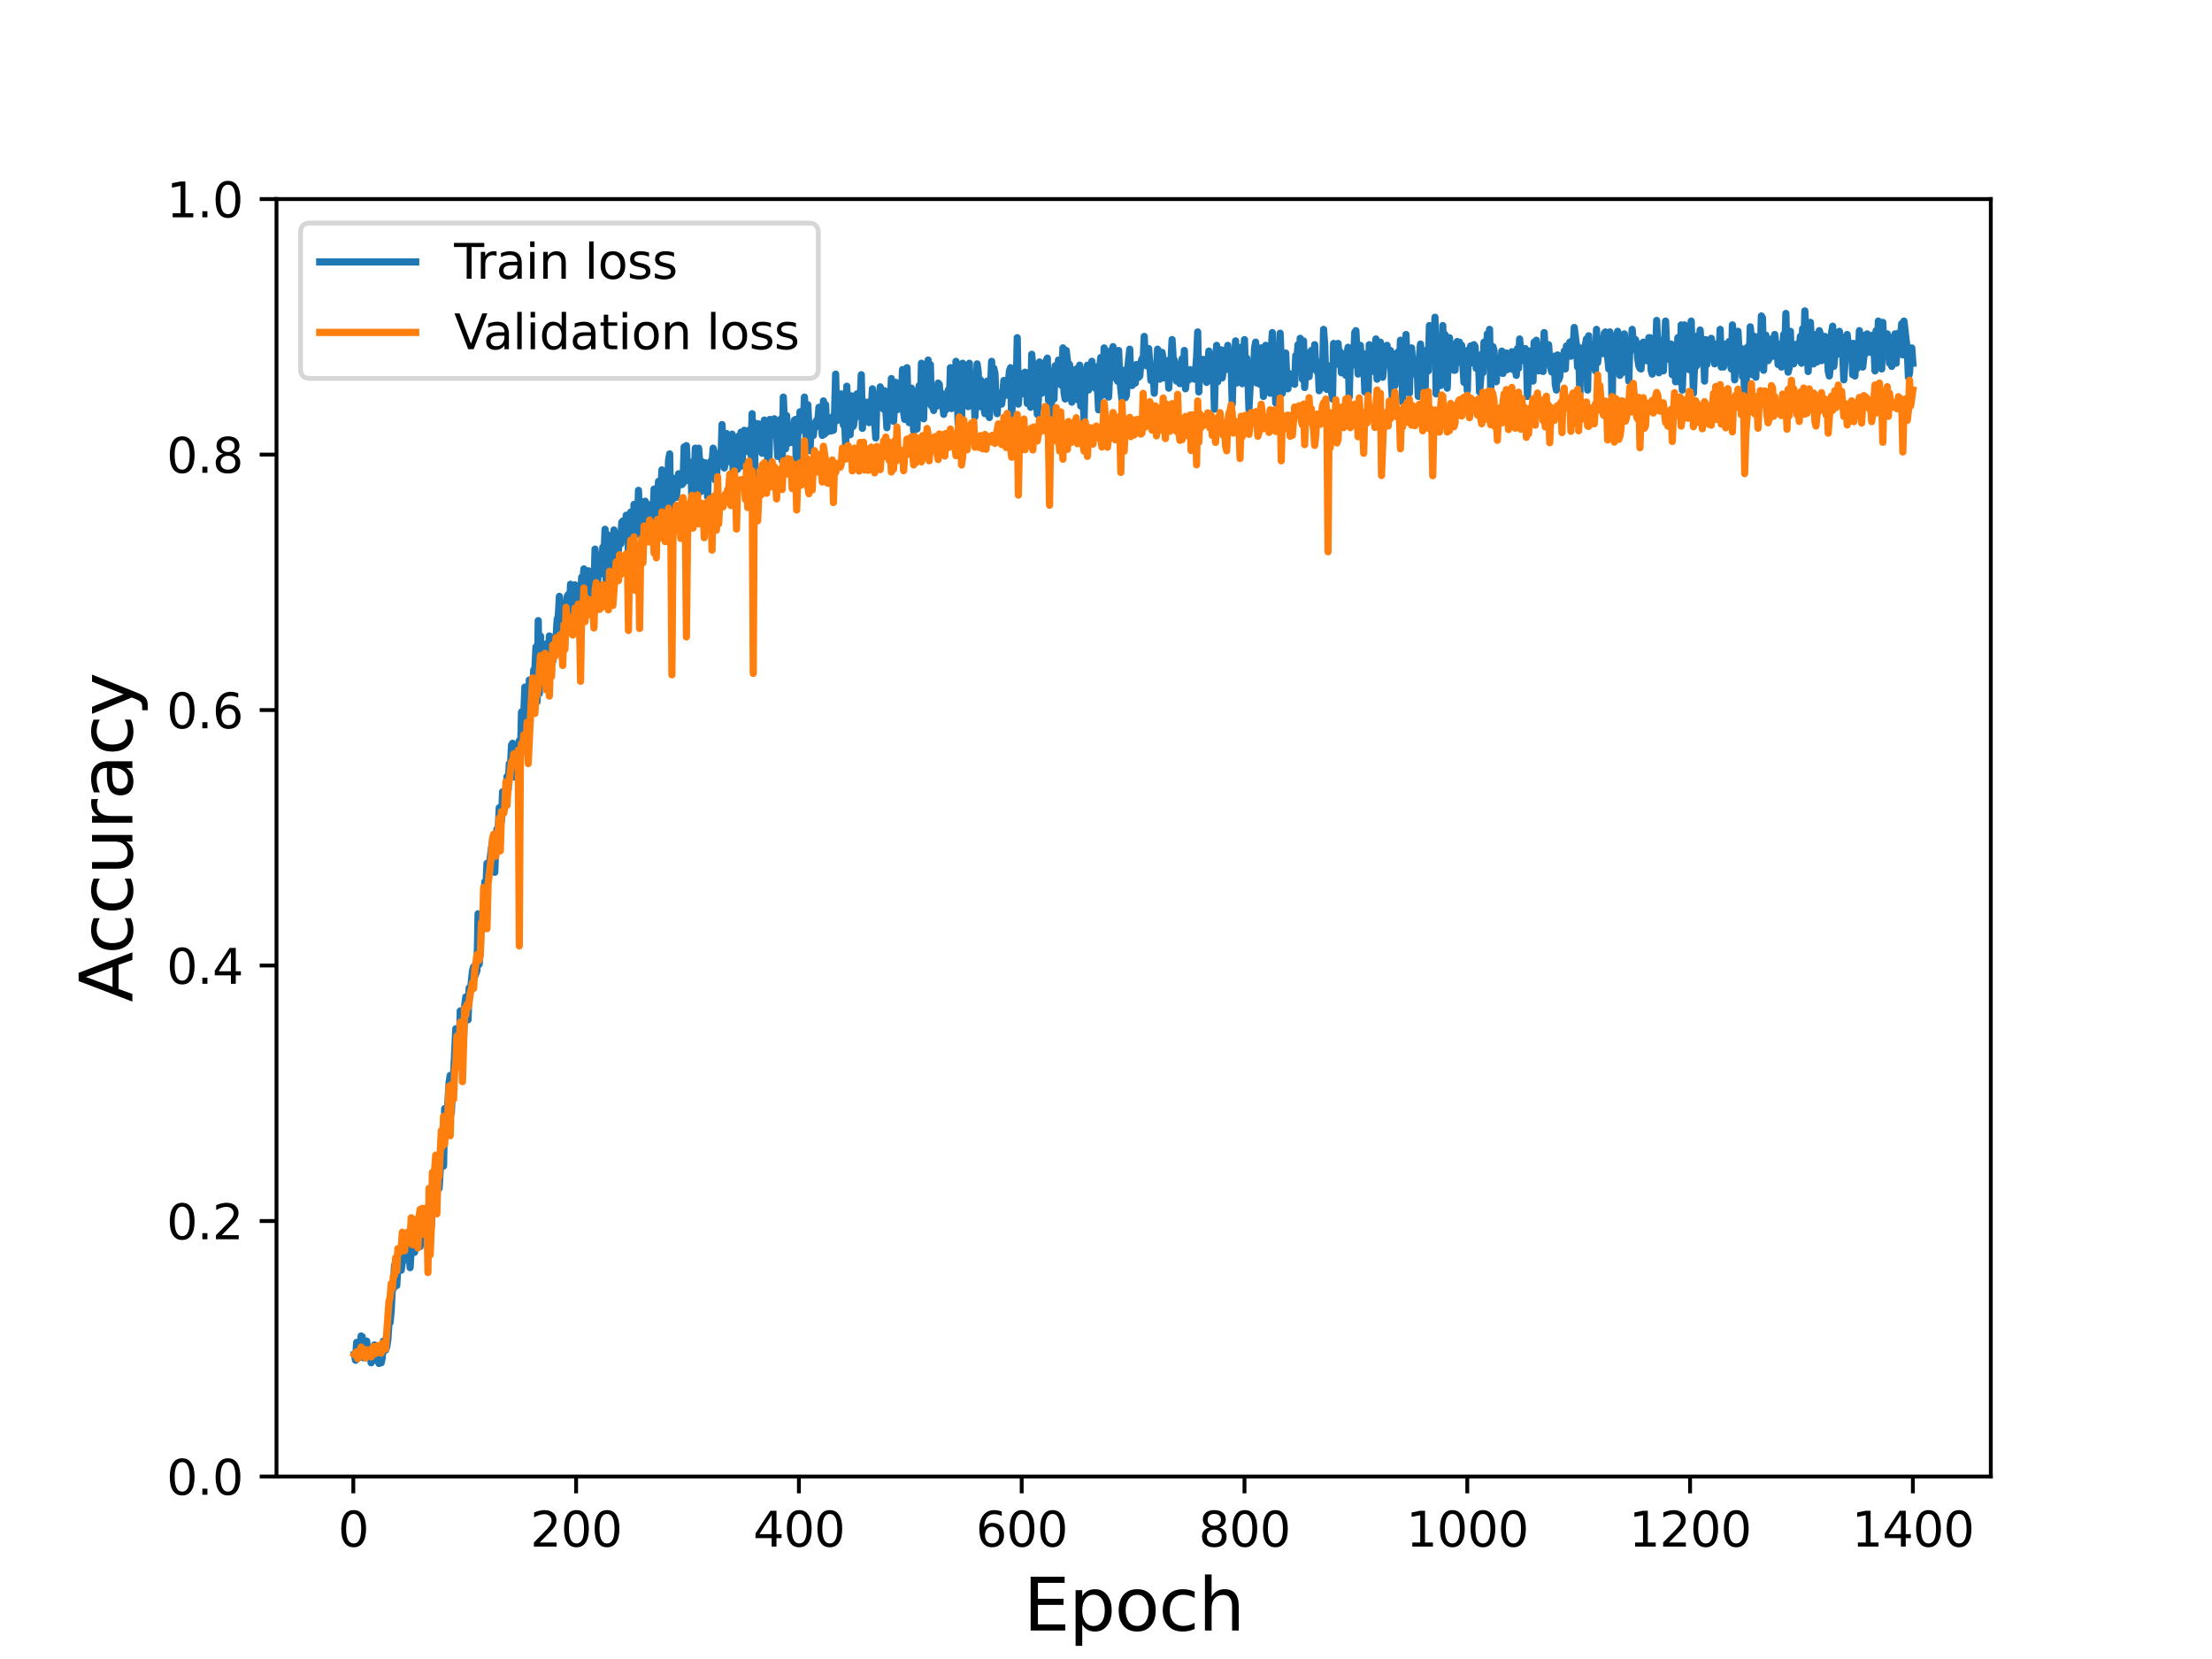 <?xml version="1.0" encoding="utf-8" standalone="no"?>
<!DOCTYPE svg PUBLIC "-//W3C//DTD SVG 1.1//EN"
  "http://www.w3.org/Graphics/SVG/1.1/DTD/svg11.dtd">
<svg height="345.6pt" version="1.1" viewBox="0 0 460.8 345.6" width="460.8pt" xmlns="http://www.w3.org/2000/svg" xmlns:xlink="http://www.w3.org/1999/xlink">
 <defs>
  <style type="text/css">*{stroke-linecap:butt;stroke-linejoin:round;}</style>
 </defs>
 <g id="figure_1">
  <g id="patch_1">
   <path d="M 0 345.6 
L 460.8 345.6 
L 460.8 0 
L 0 0 
z
" style="fill:#ffffff;"/>
  </g>
  <g id="axes_1">
   <g id="patch_2">
    <path d="M 57.6 307.584 
L 414.72 307.584 
L 414.72 41.472 
L 57.6 41.472 
z
" style="fill:#ffffff;"/>
   </g>
   <g id="matplotlib.axis_1">
    <g id="xtick_1">
     <g id="line2d_1">
      <defs>
       <path d="M 0 0 
L 0 3.5 
" id="m766b619400" style="stroke:#000000;stroke-width:0.8;"/>
      </defs>
      <g>
       <use style="stroke:#000000;stroke-width:0.8;" x="73.601" xlink:href="#m766b619400" y="307.584"/>
      </g>
     </g>
     <g id="text_1">
      <!-- 0 -->
      <g transform="translate(70.419 322.182)scale(0.1 -0.1)">
       <defs>
        <path d="M 2034 4250 
Q 1547 4250 1301 3770 
Q 1056 3291 1056 2328 
Q 1056 1369 1301 889 
Q 1547 409 2034 409 
Q 2525 409 2770 889 
Q 3016 1369 3016 2328 
Q 3016 3291 2770 3770 
Q 2525 4250 2034 4250 
z
M 2034 4750 
Q 2819 4750 3233 4129 
Q 3647 3509 3647 2328 
Q 3647 1150 3233 529 
Q 2819 -91 2034 -91 
Q 1250 -91 836 529 
Q 422 1150 422 2328 
Q 422 3509 836 4129 
Q 1250 4750 2034 4750 
z
" id="DejaVuSans-30" transform="scale(0.016)"/>
       </defs>
       <use xlink:href="#DejaVuSans-30"/>
      </g>
     </g>
    </g>
    <g id="xtick_2">
     <g id="line2d_2">
      <g>
       <use style="stroke:#000000;stroke-width:0.8;" x="120.013" xlink:href="#m766b619400" y="307.584"/>
      </g>
     </g>
     <g id="text_2">
      <!-- 200 -->
      <g transform="translate(110.469 322.182)scale(0.1 -0.1)">
       <defs>
        <path d="M 1228 531 
L 3431 531 
L 3431 0 
L 469 0 
L 469 531 
Q 828 903 1448 1529 
Q 2069 2156 2228 2338 
Q 2531 2678 2651 2914 
Q 2772 3150 2772 3378 
Q 2772 3750 2511 3984 
Q 2250 4219 1831 4219 
Q 1534 4219 1204 4116 
Q 875 4013 500 3803 
L 500 4441 
Q 881 4594 1212 4672 
Q 1544 4750 1819 4750 
Q 2544 4750 2975 4387 
Q 3406 4025 3406 3419 
Q 3406 3131 3298 2873 
Q 3191 2616 2906 2266 
Q 2828 2175 2409 1742 
Q 1991 1309 1228 531 
z
" id="DejaVuSans-32" transform="scale(0.016)"/>
       </defs>
       <use xlink:href="#DejaVuSans-32"/>
       <use x="63.623" xlink:href="#DejaVuSans-30"/>
       <use x="127.246" xlink:href="#DejaVuSans-30"/>
      </g>
     </g>
    </g>
    <g id="xtick_3">
     <g id="line2d_3">
      <g>
       <use style="stroke:#000000;stroke-width:0.8;" x="166.425" xlink:href="#m766b619400" y="307.584"/>
      </g>
     </g>
     <g id="text_3">
      <!-- 400 -->
      <g transform="translate(156.882 322.182)scale(0.1 -0.1)">
       <defs>
        <path d="M 2419 4116 
L 825 1625 
L 2419 1625 
L 2419 4116 
z
M 2253 4666 
L 3047 4666 
L 3047 1625 
L 3713 1625 
L 3713 1100 
L 3047 1100 
L 3047 0 
L 2419 0 
L 2419 1100 
L 313 1100 
L 313 1709 
L 2253 4666 
z
" id="DejaVuSans-34" transform="scale(0.016)"/>
       </defs>
       <use xlink:href="#DejaVuSans-34"/>
       <use x="63.623" xlink:href="#DejaVuSans-30"/>
       <use x="127.246" xlink:href="#DejaVuSans-30"/>
      </g>
     </g>
    </g>
    <g id="xtick_4">
     <g id="line2d_4">
      <g>
       <use style="stroke:#000000;stroke-width:0.8;" x="212.838" xlink:href="#m766b619400" y="307.584"/>
      </g>
     </g>
     <g id="text_4">
      <!-- 600 -->
      <g transform="translate(203.294 322.182)scale(0.1 -0.1)">
       <defs>
        <path d="M 2113 2584 
Q 1688 2584 1439 2293 
Q 1191 2003 1191 1497 
Q 1191 994 1439 701 
Q 1688 409 2113 409 
Q 2538 409 2786 701 
Q 3034 994 3034 1497 
Q 3034 2003 2786 2293 
Q 2538 2584 2113 2584 
z
M 3366 4563 
L 3366 3988 
Q 3128 4100 2886 4159 
Q 2644 4219 2406 4219 
Q 1781 4219 1451 3797 
Q 1122 3375 1075 2522 
Q 1259 2794 1537 2939 
Q 1816 3084 2150 3084 
Q 2853 3084 3261 2657 
Q 3669 2231 3669 1497 
Q 3669 778 3244 343 
Q 2819 -91 2113 -91 
Q 1303 -91 875 529 
Q 447 1150 447 2328 
Q 447 3434 972 4092 
Q 1497 4750 2381 4750 
Q 2619 4750 2861 4703 
Q 3103 4656 3366 4563 
z
" id="DejaVuSans-36" transform="scale(0.016)"/>
       </defs>
       <use xlink:href="#DejaVuSans-36"/>
       <use x="63.623" xlink:href="#DejaVuSans-30"/>
       <use x="127.246" xlink:href="#DejaVuSans-30"/>
      </g>
     </g>
    </g>
    <g id="xtick_5">
     <g id="line2d_5">
      <g>
       <use style="stroke:#000000;stroke-width:0.8;" x="259.25" xlink:href="#m766b619400" y="307.584"/>
      </g>
     </g>
     <g id="text_5">
      <!-- 800 -->
      <g transform="translate(249.706 322.182)scale(0.1 -0.1)">
       <defs>
        <path d="M 2034 2216 
Q 1584 2216 1326 1975 
Q 1069 1734 1069 1313 
Q 1069 891 1326 650 
Q 1584 409 2034 409 
Q 2484 409 2743 651 
Q 3003 894 3003 1313 
Q 3003 1734 2745 1975 
Q 2488 2216 2034 2216 
z
M 1403 2484 
Q 997 2584 770 2862 
Q 544 3141 544 3541 
Q 544 4100 942 4425 
Q 1341 4750 2034 4750 
Q 2731 4750 3128 4425 
Q 3525 4100 3525 3541 
Q 3525 3141 3298 2862 
Q 3072 2584 2669 2484 
Q 3125 2378 3379 2068 
Q 3634 1759 3634 1313 
Q 3634 634 3220 271 
Q 2806 -91 2034 -91 
Q 1263 -91 848 271 
Q 434 634 434 1313 
Q 434 1759 690 2068 
Q 947 2378 1403 2484 
z
M 1172 3481 
Q 1172 3119 1398 2916 
Q 1625 2713 2034 2713 
Q 2441 2713 2670 2916 
Q 2900 3119 2900 3481 
Q 2900 3844 2670 4047 
Q 2441 4250 2034 4250 
Q 1625 4250 1398 4047 
Q 1172 3844 1172 3481 
z
" id="DejaVuSans-38" transform="scale(0.016)"/>
       </defs>
       <use xlink:href="#DejaVuSans-38"/>
       <use x="63.623" xlink:href="#DejaVuSans-30"/>
       <use x="127.246" xlink:href="#DejaVuSans-30"/>
      </g>
     </g>
    </g>
    <g id="xtick_6">
     <g id="line2d_6">
      <g>
       <use style="stroke:#000000;stroke-width:0.8;" x="305.663" xlink:href="#m766b619400" y="307.584"/>
      </g>
     </g>
     <g id="text_6">
      <!-- 1000 -->
      <g transform="translate(292.938 322.182)scale(0.1 -0.1)">
       <defs>
        <path d="M 794 531 
L 1825 531 
L 1825 4091 
L 703 3866 
L 703 4441 
L 1819 4666 
L 2450 4666 
L 2450 531 
L 3481 531 
L 3481 0 
L 794 0 
L 794 531 
z
" id="DejaVuSans-31" transform="scale(0.016)"/>
       </defs>
       <use xlink:href="#DejaVuSans-31"/>
       <use x="63.623" xlink:href="#DejaVuSans-30"/>
       <use x="127.246" xlink:href="#DejaVuSans-30"/>
       <use x="190.869" xlink:href="#DejaVuSans-30"/>
      </g>
     </g>
    </g>
    <g id="xtick_7">
     <g id="line2d_7">
      <g>
       <use style="stroke:#000000;stroke-width:0.8;" x="352.075" xlink:href="#m766b619400" y="307.584"/>
      </g>
     </g>
     <g id="text_7">
      <!-- 1200 -->
      <g transform="translate(339.35 322.182)scale(0.1 -0.1)">
       <use xlink:href="#DejaVuSans-31"/>
       <use x="63.623" xlink:href="#DejaVuSans-32"/>
       <use x="127.246" xlink:href="#DejaVuSans-30"/>
       <use x="190.869" xlink:href="#DejaVuSans-30"/>
      </g>
     </g>
    </g>
    <g id="xtick_8">
     <g id="line2d_8">
      <g>
       <use style="stroke:#000000;stroke-width:0.8;" x="398.487" xlink:href="#m766b619400" y="307.584"/>
      </g>
     </g>
     <g id="text_8">
      <!-- 1400 -->
      <g transform="translate(385.762 322.182)scale(0.1 -0.1)">
       <use xlink:href="#DejaVuSans-31"/>
       <use x="63.623" xlink:href="#DejaVuSans-34"/>
       <use x="127.246" xlink:href="#DejaVuSans-30"/>
       <use x="190.869" xlink:href="#DejaVuSans-30"/>
      </g>
     </g>
    </g>
    <g id="text_9">
     <!-- Epoch -->
     <g transform="translate(213.194 339.66)scale(0.15 -0.15)">
      <defs>
       <path d="M 628 4666 
L 3578 4666 
L 3578 4134 
L 1259 4134 
L 1259 2753 
L 3481 2753 
L 3481 2222 
L 1259 2222 
L 1259 531 
L 3634 531 
L 3634 0 
L 628 0 
L 628 4666 
z
" id="DejaVuSans-45" transform="scale(0.016)"/>
       <path d="M 1159 525 
L 1159 -1331 
L 581 -1331 
L 581 3500 
L 1159 3500 
L 1159 2969 
Q 1341 3281 1617 3432 
Q 1894 3584 2278 3584 
Q 2916 3584 3314 3078 
Q 3713 2572 3713 1747 
Q 3713 922 3314 415 
Q 2916 -91 2278 -91 
Q 1894 -91 1617 61 
Q 1341 213 1159 525 
z
M 3116 1747 
Q 3116 2381 2855 2742 
Q 2594 3103 2138 3103 
Q 1681 3103 1420 2742 
Q 1159 2381 1159 1747 
Q 1159 1113 1420 752 
Q 1681 391 2138 391 
Q 2594 391 2855 752 
Q 3116 1113 3116 1747 
z
" id="DejaVuSans-70" transform="scale(0.016)"/>
       <path d="M 1959 3097 
Q 1497 3097 1228 2736 
Q 959 2375 959 1747 
Q 959 1119 1226 758 
Q 1494 397 1959 397 
Q 2419 397 2687 759 
Q 2956 1122 2956 1747 
Q 2956 2369 2687 2733 
Q 2419 3097 1959 3097 
z
M 1959 3584 
Q 2709 3584 3137 3096 
Q 3566 2609 3566 1747 
Q 3566 888 3137 398 
Q 2709 -91 1959 -91 
Q 1206 -91 779 398 
Q 353 888 353 1747 
Q 353 2609 779 3096 
Q 1206 3584 1959 3584 
z
" id="DejaVuSans-6f" transform="scale(0.016)"/>
       <path d="M 3122 3366 
L 3122 2828 
Q 2878 2963 2633 3030 
Q 2388 3097 2138 3097 
Q 1578 3097 1268 2742 
Q 959 2388 959 1747 
Q 959 1106 1268 751 
Q 1578 397 2138 397 
Q 2388 397 2633 464 
Q 2878 531 3122 666 
L 3122 134 
Q 2881 22 2623 -34 
Q 2366 -91 2075 -91 
Q 1284 -91 818 406 
Q 353 903 353 1747 
Q 353 2603 823 3093 
Q 1294 3584 2113 3584 
Q 2378 3584 2631 3529 
Q 2884 3475 3122 3366 
z
" id="DejaVuSans-63" transform="scale(0.016)"/>
       <path d="M 3513 2113 
L 3513 0 
L 2938 0 
L 2938 2094 
Q 2938 2591 2744 2837 
Q 2550 3084 2163 3084 
Q 1697 3084 1428 2787 
Q 1159 2491 1159 1978 
L 1159 0 
L 581 0 
L 581 4863 
L 1159 4863 
L 1159 2956 
Q 1366 3272 1645 3428 
Q 1925 3584 2291 3584 
Q 2894 3584 3203 3211 
Q 3513 2838 3513 2113 
z
" id="DejaVuSans-68" transform="scale(0.016)"/>
      </defs>
      <use xlink:href="#DejaVuSans-45"/>
      <use x="63.184" xlink:href="#DejaVuSans-70"/>
      <use x="126.66" xlink:href="#DejaVuSans-6f"/>
      <use x="187.842" xlink:href="#DejaVuSans-63"/>
      <use x="242.822" xlink:href="#DejaVuSans-68"/>
     </g>
    </g>
   </g>
   <g id="matplotlib.axis_2">
    <g id="ytick_1">
     <g id="line2d_9">
      <defs>
       <path d="M 0 0 
L -3.5 0 
" id="mcf04d6e6a4" style="stroke:#000000;stroke-width:0.8;"/>
      </defs>
      <g>
       <use style="stroke:#000000;stroke-width:0.8;" x="57.6" xlink:href="#mcf04d6e6a4" y="307.584"/>
      </g>
     </g>
     <g id="text_10">
      <!-- 0.0 -->
      <g transform="translate(34.697 311.383)scale(0.1 -0.1)">
       <defs>
        <path d="M 684 794 
L 1344 794 
L 1344 0 
L 684 0 
L 684 794 
z
" id="DejaVuSans-2e" transform="scale(0.016)"/>
       </defs>
       <use xlink:href="#DejaVuSans-30"/>
       <use x="63.623" xlink:href="#DejaVuSans-2e"/>
       <use x="95.41" xlink:href="#DejaVuSans-30"/>
      </g>
     </g>
    </g>
    <g id="ytick_2">
     <g id="line2d_10">
      <g>
       <use style="stroke:#000000;stroke-width:0.8;" x="57.6" xlink:href="#mcf04d6e6a4" y="254.362"/>
      </g>
     </g>
     <g id="text_11">
      <!-- 0.2 -->
      <g transform="translate(34.697 258.161)scale(0.1 -0.1)">
       <use xlink:href="#DejaVuSans-30"/>
       <use x="63.623" xlink:href="#DejaVuSans-2e"/>
       <use x="95.41" xlink:href="#DejaVuSans-32"/>
      </g>
     </g>
    </g>
    <g id="ytick_3">
     <g id="line2d_11">
      <g>
       <use style="stroke:#000000;stroke-width:0.8;" x="57.6" xlink:href="#mcf04d6e6a4" y="201.139"/>
      </g>
     </g>
     <g id="text_12">
      <!-- 0.4 -->
      <g transform="translate(34.697 204.938)scale(0.1 -0.1)">
       <use xlink:href="#DejaVuSans-30"/>
       <use x="63.623" xlink:href="#DejaVuSans-2e"/>
       <use x="95.41" xlink:href="#DejaVuSans-34"/>
      </g>
     </g>
    </g>
    <g id="ytick_4">
     <g id="line2d_12">
      <g>
       <use style="stroke:#000000;stroke-width:0.8;" x="57.6" xlink:href="#mcf04d6e6a4" y="147.917"/>
      </g>
     </g>
     <g id="text_13">
      <!-- 0.6 -->
      <g transform="translate(34.697 151.716)scale(0.1 -0.1)">
       <use xlink:href="#DejaVuSans-30"/>
       <use x="63.623" xlink:href="#DejaVuSans-2e"/>
       <use x="95.41" xlink:href="#DejaVuSans-36"/>
      </g>
     </g>
    </g>
    <g id="ytick_5">
     <g id="line2d_13">
      <g>
       <use style="stroke:#000000;stroke-width:0.8;" x="57.6" xlink:href="#mcf04d6e6a4" y="94.694"/>
      </g>
     </g>
     <g id="text_14">
      <!-- 0.8 -->
      <g transform="translate(34.697 98.494)scale(0.1 -0.1)">
       <use xlink:href="#DejaVuSans-30"/>
       <use x="63.623" xlink:href="#DejaVuSans-2e"/>
       <use x="95.41" xlink:href="#DejaVuSans-38"/>
      </g>
     </g>
    </g>
    <g id="ytick_6">
     <g id="line2d_14">
      <g>
       <use style="stroke:#000000;stroke-width:0.8;" x="57.6" xlink:href="#mcf04d6e6a4" y="41.472"/>
      </g>
     </g>
     <g id="text_15">
      <!-- 1.0 -->
      <g transform="translate(34.697 45.271)scale(0.1 -0.1)">
       <use xlink:href="#DejaVuSans-31"/>
       <use x="63.623" xlink:href="#DejaVuSans-2e"/>
       <use x="95.41" xlink:href="#DejaVuSans-30"/>
      </g>
     </g>
    </g>
    <g id="text_16">
     <!-- Accuracy -->
     <g transform="translate(27.577 208.77)rotate(-90)scale(0.15 -0.15)">
      <defs>
       <path d="M 2188 4044 
L 1331 1722 
L 3047 1722 
L 2188 4044 
z
M 1831 4666 
L 2547 4666 
L 4325 0 
L 3669 0 
L 3244 1197 
L 1141 1197 
L 716 0 
L 50 0 
L 1831 4666 
z
" id="DejaVuSans-41" transform="scale(0.016)"/>
       <path d="M 544 1381 
L 544 3500 
L 1119 3500 
L 1119 1403 
Q 1119 906 1312 657 
Q 1506 409 1894 409 
Q 2359 409 2629 706 
Q 2900 1003 2900 1516 
L 2900 3500 
L 3475 3500 
L 3475 0 
L 2900 0 
L 2900 538 
Q 2691 219 2414 64 
Q 2138 -91 1772 -91 
Q 1169 -91 856 284 
Q 544 659 544 1381 
z
M 1991 3584 
L 1991 3584 
z
" id="DejaVuSans-75" transform="scale(0.016)"/>
       <path d="M 2631 2963 
Q 2534 3019 2420 3045 
Q 2306 3072 2169 3072 
Q 1681 3072 1420 2755 
Q 1159 2438 1159 1844 
L 1159 0 
L 581 0 
L 581 3500 
L 1159 3500 
L 1159 2956 
Q 1341 3275 1631 3429 
Q 1922 3584 2338 3584 
Q 2397 3584 2469 3576 
Q 2541 3569 2628 3553 
L 2631 2963 
z
" id="DejaVuSans-72" transform="scale(0.016)"/>
       <path d="M 2194 1759 
Q 1497 1759 1228 1600 
Q 959 1441 959 1056 
Q 959 750 1161 570 
Q 1363 391 1709 391 
Q 2188 391 2477 730 
Q 2766 1069 2766 1631 
L 2766 1759 
L 2194 1759 
z
M 3341 1997 
L 3341 0 
L 2766 0 
L 2766 531 
Q 2569 213 2275 61 
Q 1981 -91 1556 -91 
Q 1019 -91 701 211 
Q 384 513 384 1019 
Q 384 1609 779 1909 
Q 1175 2209 1959 2209 
L 2766 2209 
L 2766 2266 
Q 2766 2663 2505 2880 
Q 2244 3097 1772 3097 
Q 1472 3097 1187 3025 
Q 903 2953 641 2809 
L 641 3341 
Q 956 3463 1253 3523 
Q 1550 3584 1831 3584 
Q 2591 3584 2966 3190 
Q 3341 2797 3341 1997 
z
" id="DejaVuSans-61" transform="scale(0.016)"/>
       <path d="M 2059 -325 
Q 1816 -950 1584 -1140 
Q 1353 -1331 966 -1331 
L 506 -1331 
L 506 -850 
L 844 -850 
Q 1081 -850 1212 -737 
Q 1344 -625 1503 -206 
L 1606 56 
L 191 3500 
L 800 3500 
L 1894 763 
L 2988 3500 
L 3597 3500 
L 2059 -325 
z
" id="DejaVuSans-79" transform="scale(0.016)"/>
      </defs>
      <use xlink:href="#DejaVuSans-41"/>
      <use x="66.658" xlink:href="#DejaVuSans-63"/>
      <use x="121.639" xlink:href="#DejaVuSans-63"/>
      <use x="176.619" xlink:href="#DejaVuSans-75"/>
      <use x="239.998" xlink:href="#DejaVuSans-72"/>
      <use x="281.111" xlink:href="#DejaVuSans-61"/>
      <use x="342.391" xlink:href="#DejaVuSans-63"/>
      <use x="397.371" xlink:href="#DejaVuSans-79"/>
     </g>
    </g>
   </g>
   <g id="line2d_15">
    <path clip-path="url(#p7b1096089e)" d="M 73.833 282.17 
L 74.065 283.368 
L 74.297 279.642 
L 74.529 281.638 
L 74.761 281.904 
L 75.225 278.312 
L 75.457 278.445 
L 75.689 282.836 
L 75.921 281.771 
L 76.153 282.836 
L 76.385 279.376 
L 76.617 281.372 
L 76.85 281.771 
L 77.082 280.707 
L 77.314 283.9 
L 77.546 280.973 
L 77.778 283.368 
L 78.01 280.174 
L 78.474 283.368 
L 78.706 282.17 
L 78.938 284.033 
L 79.17 282.037 
L 79.402 283.9 
L 79.634 282.836 
L 79.866 279.376 
L 80.098 281.372 
L 80.33 281.239 
L 80.563 280.574 
L 80.795 279.11 
L 81.027 275.651 
L 81.259 275.518 
L 81.491 273.122 
L 81.723 268.466 
L 81.955 268.466 
L 82.187 263.542 
L 82.419 267.135 
L 82.651 267.8 
L 82.883 263.676 
L 83.115 262.877 
L 83.579 264.607 
L 83.811 263.01 
L 84.043 258.886 
L 84.276 262.478 
L 84.508 260.881 
L 84.74 260.615 
L 84.972 262.079 
L 85.204 258.087 
L 85.436 264.075 
L 85.668 260.216 
L 85.9 259.551 
L 86.132 256.091 
L 86.364 260.881 
L 86.596 257.555 
L 86.828 256.49 
L 87.06 254.761 
L 87.292 258.486 
L 87.524 259.684 
L 87.756 255.16 
L 87.989 258.886 
L 88.221 253.164 
L 88.453 257.555 
L 88.685 253.031 
L 88.917 252.499 
L 89.149 255.293 
L 89.613 250.636 
L 89.845 255.559 
L 90.077 250.37 
L 90.541 247.443 
L 90.773 243.717 
L 91.005 246.511 
L 91.237 245.979 
L 91.469 247.576 
L 91.701 243.983 
L 91.934 237.597 
L 92.166 237.064 
L 92.398 242.919 
L 92.63 230.944 
L 92.862 234.536 
L 93.094 233.206 
L 93.558 225.488 
L 93.79 224.025 
L 94.022 231.875 
L 94.254 226.686 
L 94.486 224.025 
L 94.95 214.312 
L 95.182 220.565 
L 95.414 219.102 
L 95.647 219.501 
L 95.879 210.586 
L 96.111 214.179 
L 96.343 214.312 
L 96.575 216.308 
L 96.807 209.389 
L 97.039 207.659 
L 97.271 208.99 
L 97.503 212.449 
L 97.735 205.796 
L 97.967 206.728 
L 98.431 202.204 
L 98.663 201.405 
L 98.895 203.401 
L 99.36 202.204 
L 99.592 190.362 
L 99.824 200.873 
L 100.056 198.079 
L 100.288 190.362 
L 100.52 193.688 
L 100.752 190.761 
L 100.984 183.709 
L 101.216 184.773 
L 101.448 179.85 
L 101.68 182.378 
L 102.376 176.657 
L 102.608 175.193 
L 102.84 180.116 
L 103.073 181.713 
L 103.305 174.395 
L 103.537 172.665 
L 103.769 173.197 
L 104.001 168.274 
L 104.233 172.266 
L 104.465 170.802 
L 104.697 164.948 
L 104.929 169.073 
L 105.161 165.613 
L 105.393 166.012 
L 105.625 161.755 
L 105.857 164.549 
L 106.089 159.094 
L 106.321 160.291 
L 106.553 155.235 
L 106.786 154.836 
L 107.018 156.299 
L 107.25 161.888 
L 107.482 160.291 
L 107.714 155.634 
L 107.946 158.827 
L 108.178 154.303 
L 108.41 157.763 
L 108.642 148.316 
L 108.874 154.969 
L 109.338 143.127 
L 109.802 148.981 
L 110.034 148.582 
L 110.266 141.663 
L 110.499 146.719 
L 110.731 148.316 
L 111.195 139.534 
L 111.427 139.401 
L 111.659 134.744 
L 111.891 146.187 
L 112.123 129.289 
L 112.355 144.457 
L 112.587 132.482 
L 112.819 139.002 
L 113.051 138.337 
L 113.515 134.212 
L 113.747 134.877 
L 113.979 134.079 
L 114.211 137.139 
L 114.444 132.482 
L 114.676 137.405 
L 114.908 134.611 
L 115.14 137.805 
L 115.372 132.881 
L 115.604 136.607 
L 116.068 129.023 
L 116.3 128.358 
L 116.532 124.233 
L 116.996 132.482 
L 117.46 126.628 
L 117.692 128.225 
L 117.924 126.628 
L 118.157 124.233 
L 118.389 123.834 
L 118.621 127.825 
L 118.853 121.705 
L 119.085 129.156 
L 119.317 124.632 
L 119.549 129.023 
L 119.781 121.838 
L 120.245 129.422 
L 120.477 123.568 
L 120.709 124.898 
L 120.941 125.43 
L 121.173 120.241 
L 121.405 121.306 
L 121.637 118.511 
L 121.87 121.173 
L 122.102 121.705 
L 122.334 124.499 
L 122.566 118.911 
L 122.798 127.293 
L 123.03 125.963 
L 123.262 121.306 
L 123.494 120.507 
L 123.726 122.902 
L 123.958 114.387 
L 124.422 122.37 
L 124.654 119.177 
L 124.886 119.709 
L 125.118 115.983 
L 125.35 117.846 
L 125.583 113.988 
L 125.815 115.983 
L 126.047 110.262 
L 126.279 121.439 
L 126.511 111.326 
L 126.743 114.919 
L 126.975 121.039 
L 127.207 114.919 
L 127.439 113.189 
L 127.671 115.85 
L 127.903 110.395 
L 128.135 112.657 
L 128.367 112.125 
L 128.599 117.048 
L 129.063 111.859 
L 129.296 113.322 
L 129.528 108.798 
L 129.76 108.532 
L 129.992 108.665 
L 130.224 111.726 
L 130.456 107.335 
L 130.688 108.931 
L 130.92 115.318 
L 131.152 113.721 
L 131.384 106.669 
L 131.616 111.06 
L 131.848 112.657 
L 132.08 105.073 
L 132.312 108.798 
L 132.544 107.202 
L 132.776 111.326 
L 133.009 102.146 
L 133.241 109.73 
L 133.473 107.867 
L 133.705 108.399 
L 133.937 104.541 
L 134.169 109.464 
L 134.401 104.407 
L 134.633 110.794 
L 134.865 106.669 
L 135.097 105.605 
L 135.329 106.27 
L 135.561 105.073 
L 135.793 111.859 
L 136.025 108.266 
L 136.257 101.879 
L 136.489 105.871 
L 136.721 107.867 
L 137.186 100.283 
L 137.418 106.004 
L 137.65 103.609 
L 137.882 97.888 
L 138.114 105.738 
L 138.346 100.283 
L 138.578 103.343 
L 138.81 102.012 
L 139.042 103.742 
L 139.274 95.892 
L 139.506 94.561 
L 139.738 110.661 
L 140.202 99.617 
L 140.434 100.948 
L 140.667 100.682 
L 140.899 103.609 
L 141.363 98.686 
L 141.595 99.884 
L 141.827 98.686 
L 142.059 100.948 
L 142.291 100.682 
L 142.523 93.098 
L 142.755 100.15 
L 142.987 92.832 
L 143.219 97.755 
L 143.451 97.489 
L 143.683 100.283 
L 143.915 96.291 
L 144.147 104.807 
L 144.38 100.682 
L 144.612 100.549 
L 144.844 93.364 
L 145.308 103.343 
L 145.54 93.364 
L 145.772 96.557 
L 146.004 102.412 
L 146.236 96.158 
L 146.468 100.017 
L 146.7 96.557 
L 146.932 96.424 
L 147.164 97.622 
L 147.396 103.476 
L 147.628 96.823 
L 147.86 98.819 
L 148.093 96.025 
L 148.325 96.823 
L 148.557 93.364 
L 148.789 94.162 
L 149.021 100.017 
L 149.253 99.884 
L 149.485 94.694 
L 149.717 94.694 
L 149.949 95.493 
L 150.181 96.823 
L 150.413 88.441 
L 150.645 96.291 
L 150.877 97.489 
L 151.109 96.291 
L 151.341 90.304 
L 151.806 96.158 
L 152.038 92.832 
L 152.27 94.162 
L 152.502 90.437 
L 152.734 98.287 
L 152.966 92.965 
L 153.198 98.021 
L 153.43 94.694 
L 153.662 97.755 
L 153.894 90.836 
L 154.126 93.63 
L 154.358 90.037 
L 154.59 97.089 
L 154.822 90.437 
L 155.054 89.638 
L 155.286 93.364 
L 155.519 94.029 
L 155.751 91.102 
L 155.983 94.029 
L 156.215 89.505 
L 156.447 94.827 
L 156.679 86.179 
L 156.911 98.686 
L 157.143 101.214 
L 157.375 88.175 
L 157.607 93.231 
L 157.839 92.832 
L 158.071 88.308 
L 158.303 91.767 
L 158.535 88.574 
L 158.767 94.428 
L 158.999 92.432 
L 159.231 87.509 
L 159.464 89.239 
L 159.696 88.574 
L 159.928 95.759 
L 160.16 96.823 
L 160.392 87.376 
L 160.624 89.638 
L 160.856 89.505 
L 161.088 90.437 
L 161.32 87.243 
L 161.552 89.372 
L 161.784 90.437 
L 162.016 95.094 
L 162.248 93.497 
L 162.48 88.308 
L 162.712 87.243 
L 162.944 96.025 
L 163.177 82.719 
L 163.641 93.497 
L 163.873 86.578 
L 164.105 90.57 
L 164.337 92.299 
L 164.569 92.166 
L 164.801 89.638 
L 165.033 92.166 
L 165.265 92.033 
L 165.497 87.509 
L 165.729 87.376 
L 165.961 104.008 
L 166.193 90.17 
L 166.425 90.037 
L 166.657 85.78 
L 167.122 87.509 
L 167.354 87.909 
L 167.586 82.719 
L 168.05 93.364 
L 168.282 84.316 
L 168.746 93.896 
L 168.978 88.175 
L 169.442 90.703 
L 169.674 88.175 
L 169.906 88.973 
L 170.138 87.509 
L 170.37 87.642 
L 170.603 84.848 
L 170.835 86.977 
L 171.067 88.042 
L 171.299 90.703 
L 171.531 83.518 
L 171.763 90.437 
L 171.995 84.316 
L 172.227 90.037 
L 172.459 88.973 
L 172.691 88.441 
L 172.923 89.771 
L 173.155 89.771 
L 173.387 86.844 
L 173.619 89.638 
L 173.851 86.179 
L 174.083 77.929 
L 174.316 87.642 
L 174.548 86.578 
L 174.78 82.187 
L 175.012 85.114 
L 175.244 82.054 
L 175.476 87.376 
L 175.708 88.574 
L 175.94 87.376 
L 176.172 92.965 
L 176.404 80.457 
L 176.636 89.505 
L 176.868 85.247 
L 177.1 90.57 
L 177.332 82.453 
L 177.564 88.973 
L 177.796 88.707 
L 178.029 86.844 
L 178.261 86.977 
L 178.493 82.054 
L 178.725 86.445 
L 178.957 82.586 
L 179.189 83.385 
L 179.421 78.062 
L 179.653 89.239 
L 179.885 83.651 
L 180.117 87.642 
L 180.349 83.917 
L 180.581 83.784 
L 181.045 88.042 
L 181.277 85.38 
L 181.509 85.247 
L 181.741 80.99 
L 182.206 87.775 
L 182.438 91.235 
L 182.67 83.252 
L 182.902 82.054 
L 183.134 84.316 
L 183.366 80.59 
L 183.83 84.715 
L 184.062 85.247 
L 184.294 81.389 
L 184.758 89.106 
L 184.99 84.582 
L 185.222 84.316 
L 185.454 85.78 
L 185.687 78.861 
L 185.919 86.977 
L 186.151 87.775 
L 186.615 79.659 
L 186.847 85.38 
L 187.079 84.715 
L 187.311 84.981 
L 187.543 84.848 
L 187.775 83.252 
L 188.007 76.998 
L 188.239 85.913 
L 188.471 87.376 
L 188.703 86.445 
L 188.935 76.599 
L 189.167 84.316 
L 189.4 88.042 
L 189.864 80.857 
L 190.096 83.518 
L 190.328 89.771 
L 190.56 82.719 
L 190.792 84.582 
L 191.024 89.372 
L 191.256 81.921 
L 191.488 80.324 
L 191.72 86.179 
L 191.952 75.667 
L 192.184 79.659 
L 192.416 87.243 
L 192.648 76.333 
L 192.88 84.05 
L 193.345 75.002 
L 193.577 83.651 
L 193.809 75.934 
L 194.041 84.582 
L 194.273 83.917 
L 194.505 85.514 
L 194.737 81.921 
L 194.969 81.522 
L 195.201 84.582 
L 195.433 79.792 
L 195.665 80.058 
L 195.897 83.518 
L 196.129 81.921 
L 196.593 86.312 
L 196.826 83.385 
L 197.058 85.38 
L 197.522 81.256 
L 197.754 84.449 
L 197.986 76.599 
L 198.218 85.114 
L 198.45 77.663 
L 198.682 82.586 
L 198.914 83.651 
L 199.146 75.268 
L 199.61 88.308 
L 199.842 81.522 
L 200.074 79.659 
L 200.306 87.775 
L 200.539 75.667 
L 200.771 80.457 
L 201.235 76.466 
L 201.467 84.449 
L 201.699 84.715 
L 201.931 75.667 
L 202.163 82.985 
L 202.395 80.99 
L 202.627 80.191 
L 202.859 80.724 
L 203.091 86.844 
L 203.555 75.8 
L 203.787 77.53 
L 204.019 84.715 
L 204.251 79.127 
L 204.484 83.252 
L 204.716 84.449 
L 204.948 84.848 
L 205.18 86.179 
L 205.412 80.324 
L 205.644 79.393 
L 206.108 86.977 
L 206.572 75.268 
L 206.804 84.316 
L 207.036 76.732 
L 207.268 77.796 
L 207.5 83.651 
L 207.732 86.179 
L 207.964 82.187 
L 208.197 81.921 
L 208.661 84.183 
L 208.893 82.32 
L 209.125 79.26 
L 209.357 81.788 
L 209.589 79.925 
L 209.821 82.32 
L 210.285 77.264 
L 210.517 76.599 
L 210.749 88.042 
L 210.981 78.994 
L 211.445 83.651 
L 211.677 81.921 
L 211.91 70.345 
L 212.142 84.183 
L 212.606 77.929 
L 212.838 78.728 
L 213.07 77.796 
L 213.302 82.054 
L 213.534 77.53 
L 213.766 77.663 
L 213.998 84.05 
L 214.23 78.994 
L 214.462 78.462 
L 214.694 84.848 
L 214.926 73.805 
L 215.158 76.333 
L 215.39 81.256 
L 215.623 77.663 
L 215.855 80.99 
L 216.087 86.312 
L 216.319 83.119 
L 216.551 75.401 
L 217.015 81.921 
L 217.247 81.123 
L 217.711 76.2 
L 217.943 75.135 
L 218.175 74.603 
L 218.407 83.385 
L 218.639 82.985 
L 218.871 90.437 
L 219.103 81.389 
L 219.336 77.264 
L 219.568 83.119 
L 219.8 76.2 
L 220.032 79.659 
L 220.264 79.925 
L 220.496 75.002 
L 220.728 76.2 
L 220.96 80.058 
L 221.192 80.324 
L 221.424 72.474 
L 221.656 81.788 
L 221.888 83.119 
L 222.12 73.006 
L 222.352 75.135 
L 222.584 75.8 
L 222.816 75.934 
L 223.049 81.256 
L 223.281 83.784 
L 223.513 81.655 
L 223.745 82.852 
L 224.209 76.865 
L 224.441 83.252 
L 224.905 76.067 
L 225.137 84.582 
L 225.369 80.99 
L 225.601 82.32 
L 225.833 87.509 
L 226.065 77.929 
L 226.297 77.264 
L 226.529 76.067 
L 226.761 81.256 
L 226.994 79.393 
L 227.226 79.659 
L 227.458 75.268 
L 227.69 78.994 
L 227.922 76.333 
L 228.154 80.857 
L 228.386 79.393 
L 228.618 80.59 
L 228.85 85.38 
L 229.082 76.599 
L 229.314 74.47 
L 229.546 80.324 
L 229.778 82.32 
L 230.01 72.474 
L 230.474 82.187 
L 230.707 76.2 
L 230.939 82.719 
L 231.403 73.006 
L 231.635 77.397 
L 231.867 72.208 
L 232.099 76.732 
L 232.331 78.728 
L 232.563 78.062 
L 232.795 79.393 
L 233.027 73.006 
L 233.259 78.728 
L 233.723 83.252 
L 234.187 77.131 
L 234.42 82.852 
L 234.652 82.32 
L 234.884 77.131 
L 235.348 72.74 
L 235.58 79.792 
L 235.812 80.324 
L 236.044 80.058 
L 236.276 78.195 
L 236.508 79.792 
L 236.74 75.934 
L 236.972 78.329 
L 237.204 78.595 
L 237.436 78.329 
L 237.668 75.534 
L 237.9 74.736 
L 238.133 75.8 
L 238.365 70.079 
L 238.597 75.667 
L 238.829 76.2 
L 239.061 76.067 
L 239.293 72.607 
L 239.757 79.26 
L 239.989 78.462 
L 240.221 76.998 
L 240.453 81.921 
L 240.685 76.333 
L 240.917 77.264 
L 241.149 72.74 
L 241.613 78.994 
L 242.078 73.405 
L 242.31 75.002 
L 242.542 78.728 
L 242.774 75.268 
L 243.006 75.135 
L 243.238 75.401 
L 243.47 80.857 
L 243.702 76.865 
L 243.934 75.401 
L 244.166 70.744 
L 244.398 74.736 
L 244.63 75.002 
L 244.862 76.067 
L 245.094 79.393 
L 245.326 76.998 
L 245.559 76.2 
L 245.791 79.925 
L 246.023 79.26 
L 246.255 74.736 
L 246.487 79.127 
L 246.719 73.006 
L 246.951 80.99 
L 247.183 78.861 
L 247.415 78.062 
L 247.647 79.127 
L 247.879 76.998 
L 248.111 78.595 
L 248.343 77.663 
L 248.575 78.062 
L 248.807 78.994 
L 249.039 77.264 
L 249.271 74.603 
L 249.504 69.148 
L 249.736 81.655 
L 249.968 74.736 
L 250.2 77.131 
L 250.432 75.268 
L 250.664 74.869 
L 250.896 77.796 
L 251.36 79.659 
L 251.592 78.595 
L 251.824 73.139 
L 252.056 74.337 
L 252.288 77.131 
L 252.752 76.599 
L 252.984 85.247 
L 253.217 75.135 
L 253.449 71.942 
L 253.681 79.526 
L 254.145 73.272 
L 254.377 72.873 
L 254.609 78.728 
L 254.841 77.131 
L 255.073 73.006 
L 255.305 76.998 
L 255.769 71.942 
L 256.001 76.2 
L 256.233 75.135 
L 256.465 75.667 
L 256.697 84.183 
L 256.93 75.934 
L 257.162 75.401 
L 257.394 71.01 
L 257.626 79.792 
L 257.858 77.929 
L 258.09 77.929 
L 258.322 79.26 
L 258.554 72.341 
L 258.786 79.925 
L 259.25 70.744 
L 259.482 79.526 
L 259.714 74.603 
L 259.946 78.195 
L 260.178 85.247 
L 260.643 76.2 
L 260.875 78.595 
L 261.107 78.329 
L 261.339 72.607 
L 261.571 71.277 
L 261.803 79.792 
L 262.035 78.994 
L 262.267 77.397 
L 262.499 80.058 
L 262.731 72.474 
L 263.195 82.586 
L 263.659 71.942 
L 263.891 77.663 
L 264.123 77.929 
L 264.356 78.728 
L 264.588 81.921 
L 264.82 73.139 
L 265.052 69.281 
L 265.284 75.667 
L 265.516 76.2 
L 265.748 83.917 
L 266.212 78.062 
L 266.444 78.861 
L 266.676 69.414 
L 267.14 81.921 
L 267.372 75.934 
L 267.604 77.663 
L 267.836 73.538 
L 268.069 79.26 
L 268.301 80.99 
L 268.533 77.796 
L 268.765 78.462 
L 268.997 78.195 
L 269.229 78.329 
L 269.693 80.058 
L 269.925 74.071 
L 270.157 75.135 
L 270.389 71.809 
L 270.621 75.934 
L 270.853 70.478 
L 271.085 70.877 
L 271.317 78.994 
L 271.549 71.01 
L 271.781 80.724 
L 272.246 73.538 
L 272.478 77.53 
L 272.71 78.462 
L 272.942 74.869 
L 273.174 73.006 
L 273.406 76.865 
L 273.638 76.2 
L 273.87 71.809 
L 274.102 76.466 
L 274.334 77.397 
L 274.566 75.401 
L 274.798 81.389 
L 275.03 80.857 
L 275.262 80.857 
L 275.494 78.994 
L 275.727 68.615 
L 275.959 71.809 
L 276.191 79.526 
L 276.423 81.123 
L 276.655 76.2 
L 277.583 83.119 
L 277.815 71.543 
L 278.047 76.067 
L 278.279 71.942 
L 278.511 75.002 
L 278.743 71.543 
L 278.975 74.736 
L 279.207 73.272 
L 279.44 77.663 
L 279.904 75.534 
L 280.136 77.796 
L 280.368 78.195 
L 280.6 73.805 
L 280.832 72.341 
L 281.064 82.719 
L 281.296 74.603 
L 281.528 74.603 
L 281.76 76.067 
L 281.992 74.603 
L 282.224 69.281 
L 282.456 68.882 
L 282.92 77.929 
L 283.153 76.599 
L 283.385 71.942 
L 283.617 76.865 
L 283.849 73.538 
L 284.081 74.603 
L 284.313 81.655 
L 284.545 75.268 
L 285.009 81.921 
L 285.241 71.809 
L 285.473 76.998 
L 285.705 77.397 
L 285.937 75.8 
L 286.169 75.135 
L 286.633 70.611 
L 286.866 78.994 
L 287.098 71.676 
L 287.33 73.139 
L 287.562 71.277 
L 287.794 78.062 
L 288.026 78.595 
L 288.722 72.075 
L 288.954 71.942 
L 289.186 75.8 
L 289.418 75.667 
L 289.65 73.006 
L 289.882 80.457 
L 290.114 83.651 
L 290.346 74.204 
L 290.579 80.324 
L 290.811 73.672 
L 291.043 73.938 
L 291.275 73.272 
L 291.507 77.264 
L 291.739 70.877 
L 291.971 74.337 
L 292.203 83.784 
L 292.435 74.603 
L 292.667 75.667 
L 292.899 69.68 
L 293.131 76.732 
L 293.595 81.921 
L 293.827 73.938 
L 294.059 72.474 
L 294.291 76.067 
L 294.524 77.796 
L 294.756 77.929 
L 294.988 75.534 
L 295.22 76.732 
L 295.452 82.586 
L 295.684 74.47 
L 295.916 71.676 
L 296.148 74.869 
L 296.38 75.401 
L 296.612 74.337 
L 296.844 82.985 
L 297.076 73.006 
L 297.54 77.264 
L 297.772 67.817 
L 298.004 73.272 
L 298.237 74.204 
L 298.469 72.607 
L 298.701 72.873 
L 298.933 66.087 
L 299.165 82.054 
L 299.397 74.204 
L 299.629 75.268 
L 299.861 73.938 
L 300.093 80.324 
L 300.557 67.817 
L 300.789 77.796 
L 301.021 69.68 
L 301.253 78.329 
L 301.485 80.857 
L 301.717 73.672 
L 301.95 70.345 
L 302.182 74.736 
L 302.414 73.405 
L 302.646 72.873 
L 302.878 77.131 
L 303.11 77.131 
L 303.342 71.543 
L 303.574 71.143 
L 303.806 75.135 
L 304.038 71.277 
L 304.27 75.534 
L 304.502 71.942 
L 304.966 79.659 
L 305.43 75.667 
L 305.663 81.389 
L 305.895 72.873 
L 306.127 75.8 
L 306.359 72.075 
L 306.591 72.873 
L 306.823 71.942 
L 307.055 71.809 
L 307.287 72.208 
L 307.519 76.732 
L 307.983 74.736 
L 308.215 81.655 
L 308.447 79.127 
L 308.679 73.805 
L 308.911 77.663 
L 309.143 71.277 
L 309.608 74.47 
L 309.84 69.547 
L 310.072 73.139 
L 310.304 68.615 
L 310.536 81.256 
L 311 72.208 
L 311.232 73.006 
L 311.464 77.663 
L 311.696 79.526 
L 311.928 75.667 
L 312.16 75.002 
L 312.392 76.067 
L 312.624 76.2 
L 312.856 73.139 
L 313.089 77.796 
L 313.553 74.071 
L 313.785 73.538 
L 314.017 76.998 
L 314.249 74.071 
L 314.481 73.672 
L 314.713 75.268 
L 314.945 73.272 
L 315.177 76.998 
L 315.409 75.401 
L 315.641 76.2 
L 315.873 78.195 
L 316.105 72.607 
L 316.337 76.732 
L 316.569 70.611 
L 316.801 73.405 
L 317.034 73.405 
L 317.266 75.135 
L 317.73 72.607 
L 317.962 73.672 
L 318.194 82.586 
L 318.658 73.139 
L 318.89 77.264 
L 319.122 73.938 
L 319.354 79.393 
L 319.586 71.277 
L 319.818 73.139 
L 320.05 70.877 
L 320.282 73.139 
L 320.514 77.264 
L 320.747 74.47 
L 320.979 75.667 
L 321.211 74.47 
L 321.443 77.397 
L 321.675 69.281 
L 321.907 73.672 
L 322.139 72.075 
L 322.371 75.8 
L 322.603 71.809 
L 322.835 75.401 
L 323.067 76.865 
L 323.299 77.53 
L 323.531 74.47 
L 323.763 74.204 
L 323.995 80.058 
L 324.227 81.256 
L 324.46 73.938 
L 324.692 79.127 
L 324.924 78.462 
L 325.156 75.401 
L 325.388 74.603 
L 325.62 76.067 
L 325.852 73.139 
L 326.084 76.865 
L 326.316 72.075 
L 326.548 73.538 
L 326.78 72.74 
L 327.012 71.277 
L 327.244 74.204 
L 327.476 71.01 
L 327.708 72.74 
L 327.94 68.216 
L 328.405 71.942 
L 328.637 76.466 
L 328.869 72.341 
L 329.101 82.187 
L 329.333 73.139 
L 329.797 72.474 
L 330.029 73.139 
L 330.493 70.611 
L 330.725 81.256 
L 330.957 69.946 
L 331.189 76.466 
L 331.421 71.809 
L 331.653 72.74 
L 332.35 77.264 
L 332.582 68.615 
L 332.814 75.534 
L 333.046 73.272 
L 333.278 73.006 
L 333.742 70.478 
L 333.974 73.672 
L 334.206 69.414 
L 334.438 69.148 
L 335.134 76.865 
L 335.366 69.148 
L 335.599 73.139 
L 335.831 84.848 
L 336.063 70.877 
L 336.295 73.672 
L 336.527 74.869 
L 336.759 70.079 
L 336.991 69.015 
L 337.223 70.744 
L 337.455 78.195 
L 337.687 73.272 
L 337.919 77.663 
L 338.383 69.547 
L 338.615 74.204 
L 338.847 73.006 
L 339.079 74.47 
L 339.311 79.393 
L 339.544 71.41 
L 339.776 73.006 
L 340.008 68.615 
L 340.24 71.543 
L 340.472 71.41 
L 340.704 70.744 
L 340.936 71.676 
L 341.168 74.736 
L 341.4 76.2 
L 341.632 76.732 
L 341.864 76.865 
L 342.096 71.543 
L 342.328 71.277 
L 342.56 73.006 
L 342.792 73.805 
L 343.024 75.135 
L 343.257 74.736 
L 343.489 70.345 
L 343.721 70.345 
L 343.953 77.131 
L 344.185 77.929 
L 344.417 72.075 
L 344.649 71.809 
L 344.881 73.938 
L 345.113 66.753 
L 345.577 77.663 
L 345.809 71.143 
L 346.041 71.01 
L 346.273 72.607 
L 346.505 77.264 
L 346.97 66.886 
L 347.202 72.341 
L 347.434 72.607 
L 347.898 75.002 
L 348.13 71.676 
L 348.362 78.062 
L 348.594 73.805 
L 348.826 73.006 
L 349.058 79.526 
L 349.29 79.393 
L 349.522 70.345 
L 349.754 79.127 
L 349.986 79.659 
L 350.218 67.684 
L 350.45 81.256 
L 350.915 67.684 
L 351.147 76.599 
L 351.379 75.667 
L 351.611 75.667 
L 351.843 76.998 
L 352.075 73.139 
L 352.307 66.886 
L 352.771 81.921 
L 353.235 70.079 
L 353.467 76.2 
L 353.699 72.075 
L 353.931 73.405 
L 354.163 68.748 
L 354.628 75.002 
L 354.86 72.208 
L 355.092 79.393 
L 355.324 70.744 
L 355.556 75.934 
L 355.788 74.071 
L 356.02 73.672 
L 356.252 74.603 
L 356.484 70.478 
L 356.948 73.405 
L 357.18 75.8 
L 357.412 71.676 
L 357.644 72.873 
L 357.876 73.272 
L 358.109 74.071 
L 358.341 68.615 
L 358.573 76.466 
L 358.805 75.8 
L 359.037 76.466 
L 359.269 71.676 
L 359.501 73.938 
L 359.965 72.474 
L 360.197 71.143 
L 360.429 75.268 
L 360.661 76.865 
L 360.893 67.684 
L 361.125 70.345 
L 361.357 79.127 
L 362.054 69.015 
L 362.286 73.672 
L 362.518 76.067 
L 362.75 72.607 
L 362.982 78.462 
L 363.214 72.74 
L 363.446 84.449 
L 363.678 84.848 
L 363.91 72.474 
L 364.142 72.208 
L 364.374 77.131 
L 364.606 68.083 
L 364.838 70.345 
L 365.07 78.062 
L 365.302 71.809 
L 365.534 70.079 
L 365.767 78.595 
L 365.999 70.744 
L 366.231 71.676 
L 366.463 76.599 
L 366.695 73.938 
L 366.927 65.821 
L 367.159 66.22 
L 367.391 77.131 
L 367.623 71.143 
L 367.855 69.813 
L 368.087 71.942 
L 368.319 75.135 
L 368.551 74.736 
L 368.783 71.543 
L 369.247 70.478 
L 369.48 74.204 
L 369.712 69.68 
L 369.944 71.809 
L 370.176 71.543 
L 370.408 75.934 
L 370.64 72.607 
L 371.104 76.466 
L 371.568 69.68 
L 371.8 73.139 
L 372.032 65.289 
L 372.264 75.401 
L 372.496 77.53 
L 372.728 76.599 
L 372.96 69.015 
L 373.193 75.135 
L 373.425 71.676 
L 373.657 75.8 
L 373.889 71.942 
L 374.121 75.135 
L 374.353 71.676 
L 374.585 73.805 
L 374.817 72.74 
L 375.049 70.079 
L 375.281 75.667 
L 375.513 68.482 
L 375.745 74.736 
L 375.977 64.757 
L 376.209 69.281 
L 376.441 69.813 
L 376.673 77.397 
L 377.138 67.152 
L 377.602 75.8 
L 377.834 75.8 
L 378.298 69.68 
L 378.53 75.401 
L 378.762 71.01 
L 378.994 68.882 
L 379.226 69.68 
L 379.458 75.135 
L 379.69 70.611 
L 379.922 74.869 
L 380.154 70.079 
L 380.386 72.74 
L 380.619 72.341 
L 380.851 77.264 
L 381.083 78.329 
L 381.315 76.067 
L 381.547 69.281 
L 381.779 67.95 
L 382.011 76.333 
L 382.475 71.676 
L 382.707 73.805 
L 382.939 70.345 
L 383.171 69.015 
L 383.403 70.611 
L 383.635 73.272 
L 383.867 73.538 
L 384.099 79.127 
L 384.564 71.942 
L 384.796 69.68 
L 385.26 74.204 
L 385.492 73.672 
L 385.724 71.543 
L 385.956 78.062 
L 386.188 71.543 
L 386.42 78.329 
L 386.652 72.74 
L 386.884 76.732 
L 387.116 74.47 
L 387.348 68.882 
L 387.58 73.405 
L 387.812 75.534 
L 388.044 76.466 
L 388.277 74.204 
L 388.509 73.805 
L 388.741 69.68 
L 388.973 69.547 
L 389.437 72.341 
L 389.669 73.405 
L 389.901 70.478 
L 390.133 69.813 
L 390.365 71.942 
L 390.597 77.264 
L 390.829 68.882 
L 391.061 73.672 
L 391.293 66.886 
L 391.525 73.538 
L 391.757 74.736 
L 391.99 76.865 
L 392.222 67.152 
L 392.454 73.272 
L 392.686 70.212 
L 392.918 73.938 
L 393.15 69.547 
L 393.614 75.667 
L 393.846 70.345 
L 394.078 76.333 
L 394.31 75.534 
L 394.542 70.744 
L 394.774 69.547 
L 395.006 75.667 
L 395.238 70.877 
L 395.47 69.414 
L 395.703 72.74 
L 396.167 67.418 
L 396.399 73.938 
L 396.631 66.886 
L 397.327 73.006 
L 397.559 78.595 
L 397.791 77.663 
L 398.023 73.672 
L 398.255 72.474 
L 398.487 75.667 
L 398.487 75.667 
" style="fill:none;stroke:#1f77b4;stroke-linecap:square;stroke-width:1.5;"/>
   </g>
   <g id="line2d_16">
    <path clip-path="url(#p7b1096089e)" d="M 73.833 282.17 
L 74.297 281.594 
L 74.529 283.057 
L 74.761 281.505 
L 74.993 281.86 
L 75.225 280.618 
L 75.457 282.481 
L 75.689 282.192 
L 75.921 281.128 
L 76.153 282.88 
L 76.385 282.481 
L 76.617 281.195 
L 76.85 281.217 
L 77.314 282.658 
L 77.778 280.507 
L 78.01 282.059 
L 78.242 281.416 
L 78.474 281.838 
L 78.706 280.308 
L 78.938 280.973 
L 79.17 281.017 
L 79.402 281.882 
L 79.634 279.864 
L 79.866 281.172 
L 80.098 279.997 
L 80.33 281.017 
L 81.027 271.127 
L 81.259 270.284 
L 81.491 267.401 
L 81.723 268.421 
L 81.955 265.804 
L 82.187 265.671 
L 82.419 262.012 
L 82.651 264.784 
L 82.883 260.105 
L 83.347 260.859 
L 83.579 260.016 
L 83.811 256.69 
L 84.276 260.549 
L 84.508 258.043 
L 84.74 258.886 
L 84.972 256.668 
L 85.204 257.045 
L 85.436 257.932 
L 85.668 253.674 
L 85.9 259.307 
L 86.132 253.985 
L 86.596 256.446 
L 86.828 254.938 
L 87.06 259.972 
L 87.292 253.342 
L 87.524 251.922 
L 87.756 257.178 
L 87.989 251.723 
L 88.221 254.339 
L 88.453 252.366 
L 88.685 254.118 
L 88.917 251.567 
L 89.149 265.095 
L 89.381 247.531 
L 89.613 261.414 
L 89.845 255.892 
L 90.077 244.227 
L 90.309 244.183 
L 90.541 243.717 
L 90.773 240.635 
L 91.005 252.876 
L 91.237 244.87 
L 91.469 245.181 
L 91.934 235.534 
L 92.166 238.816 
L 92.398 232.563 
L 92.63 238.351 
L 92.862 234.448 
L 93.094 236.266 
L 93.558 226.265 
L 93.79 236.599 
L 94.022 228.305 
L 94.254 225.821 
L 94.486 229.037 
L 94.718 223.204 
L 94.95 221.608 
L 95.182 215.842 
L 95.414 220.011 
L 95.647 218.88 
L 95.879 212.937 
L 96.111 214.844 
L 96.343 225.333 
L 96.807 210.032 
L 97.039 211.451 
L 97.271 209.278 
L 97.503 209.899 
L 97.735 208.768 
L 97.967 206.927 
L 98.199 206.084 
L 98.431 204.776 
L 98.663 205.907 
L 98.895 202.204 
L 99.36 198.899 
L 99.592 200.008 
L 99.824 200.03 
L 100.056 198.811 
L 100.288 192.202 
L 100.52 192.845 
L 100.752 184.862 
L 100.984 187.324 
L 101.216 185.039 
L 101.448 193.466 
L 101.68 184.175 
L 102.376 178.298 
L 102.608 174.617 
L 102.84 173.774 
L 103.073 173.974 
L 103.305 178.364 
L 104.001 170.381 
L 104.233 177.256 
L 104.465 169.095 
L 104.929 169.45 
L 105.161 168.141 
L 105.393 162.863 
L 105.625 167.764 
L 105.857 163.75 
L 106.089 162.664 
L 106.553 158.694 
L 106.786 158.894 
L 107.018 157.053 
L 107.482 159.227 
L 107.714 159.604 
L 107.946 156.299 
L 108.178 197.059 
L 108.41 157.12 
L 108.642 154.924 
L 108.874 156.565 
L 109.106 153.084 
L 109.338 153.372 
L 109.57 155.834 
L 109.802 150.445 
L 110.034 159.071 
L 110.499 149.403 
L 110.963 141.22 
L 111.195 143.415 
L 111.427 148.626 
L 111.659 144.502 
L 111.891 144.79 
L 112.123 143.06 
L 112.587 136.563 
L 112.819 140.931 
L 113.051 141.974 
L 113.515 136.097 
L 113.747 143.703 
L 113.979 136.829 
L 114.211 136.718 
L 114.444 145.012 
L 114.676 137.161 
L 114.908 140.931 
L 115.14 134.367 
L 115.372 137.006 
L 115.604 136.651 
L 115.836 132.837 
L 116.068 134.079 
L 116.3 134.212 
L 116.532 132.416 
L 116.764 132.194 
L 117.228 138.625 
L 117.46 130.154 
L 117.692 135.276 
L 117.924 126.517 
L 118.157 131.972 
L 118.389 128.491 
L 118.621 128.535 
L 118.853 128.801 
L 119.085 129.355 
L 119.317 132.283 
L 119.549 130.376 
L 119.781 126.672 
L 120.013 126.85 
L 120.245 128.912 
L 120.477 125.83 
L 120.709 129.001 
L 120.941 141.929 
L 121.173 127.249 
L 121.405 127.626 
L 121.637 122.481 
L 121.87 129.511 
L 122.102 124.543 
L 122.334 125.186 
L 122.566 125.186 
L 122.798 128.047 
L 123.03 124.987 
L 123.262 127.737 
L 123.494 126.34 
L 123.726 130.819 
L 123.958 123.035 
L 124.19 121.372 
L 124.422 126.096 
L 124.654 126.717 
L 124.886 126.96 
L 125.118 123.568 
L 125.35 126.539 
L 125.583 121.771 
L 126.047 123.235 
L 126.279 125.12 
L 126.511 121.993 
L 126.743 127.049 
L 126.975 119.021 
L 127.207 123.479 
L 127.439 121.882 
L 127.671 126.14 
L 128.135 119.975 
L 128.367 117.048 
L 128.599 117.314 
L 128.831 120.973 
L 129.063 115.562 
L 129.296 119.731 
L 129.528 117.536 
L 129.76 118.689 
L 129.992 116.471 
L 130.224 116.471 
L 130.456 115.362 
L 130.688 115.407 
L 130.92 131.351 
L 131.152 116.427 
L 131.384 112.546 
L 131.616 112.923 
L 131.848 115.895 
L 132.08 111.836 
L 132.312 122.969 
L 132.544 115.362 
L 132.776 114.054 
L 133.009 113.588 
L 133.241 130.93 
L 133.473 114.52 
L 133.705 112.147 
L 133.937 117.247 
L 134.169 109.552 
L 134.401 113.034 
L 134.633 110.816 
L 134.865 110.905 
L 135.097 112.901 
L 135.329 108.333 
L 135.561 108.887 
L 135.793 112.568 
L 136.025 110.528 
L 136.257 115.229 
L 136.489 110.839 
L 136.721 116.205 
L 136.954 108.222 
L 137.186 110.683 
L 137.418 109.508 
L 137.65 112.058 
L 137.882 106.647 
L 138.114 110.062 
L 138.346 110.018 
L 138.578 112.834 
L 138.81 107.113 
L 139.042 112.79 
L 139.274 105.871 
L 139.506 111.038 
L 139.738 110.262 
L 139.97 140.577 
L 140.202 111.836 
L 140.434 108.089 
L 140.667 109.02 
L 140.899 105.272 
L 141.363 109.885 
L 141.595 107.556 
L 141.827 112.169 
L 142.059 104.164 
L 142.291 103.654 
L 142.523 106.292 
L 142.755 106.647 
L 142.987 132.682 
L 143.219 112.546 
L 143.451 105.028 
L 143.683 107.379 
L 143.915 104.518 
L 144.147 103.188 
L 144.38 110.018 
L 144.612 108.665 
L 144.844 104.829 
L 145.076 104.252 
L 145.308 103.099 
L 145.54 109.131 
L 145.772 106.426 
L 146.004 107.778 
L 146.236 104.851 
L 146.468 104.94 
L 146.7 112.014 
L 146.932 105.095 
L 147.164 107.623 
L 147.396 104.563 
L 147.628 107.113 
L 147.86 103.92 
L 148.093 105.206 
L 148.325 114.608 
L 148.557 103.809 
L 148.789 103.299 
L 149.021 108.355 
L 149.253 110.439 
L 149.485 99.307 
L 149.717 109.131 
L 149.949 104.541 
L 150.181 103.853 
L 150.413 104.496 
L 150.645 105.583 
L 150.877 103.543 
L 151.109 102.9 
L 151.341 104.563 
L 151.573 101.99 
L 151.806 101.702 
L 152.038 98.775 
L 152.27 105.317 
L 152.502 104.252 
L 152.734 99.374 
L 152.966 98.11 
L 153.198 100.859 
L 153.43 110.218 
L 153.662 100.726 
L 153.894 101.724 
L 154.126 100.172 
L 154.358 99.906 
L 154.59 100.992 
L 154.822 100.704 
L 155.054 101.015 
L 155.286 104.053 
L 155.519 96.956 
L 155.751 105.716 
L 155.983 96.047 
L 156.447 103.764 
L 156.679 98.087 
L 156.911 140.288 
L 157.143 99.994 
L 157.375 108.222 
L 157.607 103.498 
L 157.839 108.51 
L 158.303 98.021 
L 158.535 103.121 
L 158.767 96.823 
L 158.999 97.089 
L 159.231 96.38 
L 159.696 102.766 
L 159.928 98.886 
L 160.16 98.62 
L 160.392 97.045 
L 160.624 101.414 
L 160.856 96.18 
L 161.088 98.62 
L 161.32 97.2 
L 161.784 103.942 
L 162.016 98.154 
L 162.248 101.724 
L 162.48 98.841 
L 162.712 97.622 
L 162.944 101.99 
L 163.177 96.025 
L 163.409 96.158 
L 163.641 98.398 
L 163.873 98.753 
L 164.105 95.537 
L 164.337 98.531 
L 164.569 95.67 
L 164.801 97.688 
L 165.033 101.791 
L 165.265 99.928 
L 165.497 96.712 
L 165.729 97.666 
L 165.961 106.248 
L 166.193 99.773 
L 166.425 100.394 
L 166.657 96.424 
L 166.89 101.081 
L 167.122 97.999 
L 167.354 100.46 
L 167.586 91.834 
L 167.818 99.817 
L 168.05 95.471 
L 168.282 101.392 
L 168.514 102.855 
L 168.978 95.981 
L 169.21 102.079 
L 169.442 95.936 
L 169.674 93.874 
L 169.906 97.888 
L 170.138 98.309 
L 170.37 98.309 
L 170.603 97.045 
L 170.835 94.628 
L 171.299 100.416 
L 171.531 92.965 
L 172.227 97.466 
L 172.459 100.682 
L 172.691 98.287 
L 172.923 98.154 
L 173.387 95.825 
L 173.619 104.696 
L 173.851 96.668 
L 174.083 98.42 
L 174.548 96.513 
L 174.78 96.602 
L 175.012 97.356 
L 175.244 96.823 
L 175.476 93.342 
L 175.708 93.674 
L 175.94 93.43 
L 176.172 95.626 
L 176.404 94.584 
L 176.636 92.809 
L 176.868 95.16 
L 177.1 95.648 
L 177.332 93.519 
L 177.564 98.087 
L 178.029 93.342 
L 178.261 95.094 
L 178.493 94.561 
L 178.725 94.894 
L 178.957 98.132 
L 179.189 92.166 
L 179.421 95.426 
L 179.653 95.604 
L 179.885 92.122 
L 180.117 97.932 
L 180.349 94.473 
L 180.813 97.976 
L 181.045 97.888 
L 181.277 93.386 
L 181.509 93.142 
L 182.206 98.509 
L 182.438 93.852 
L 182.67 93.009 
L 183.366 97.843 
L 183.598 93.83 
L 183.83 94.473 
L 184.062 91.834 
L 184.294 95.094 
L 184.526 91.035 
L 184.758 93.43 
L 184.99 91.967 
L 185.222 95.914 
L 185.454 93.43 
L 185.687 98.331 
L 185.919 93.874 
L 186.151 97.733 
L 186.383 91.812 
L 186.615 96.114 
L 186.847 88.951 
L 187.079 94.273 
L 187.311 95.759 
L 187.543 93.741 
L 187.775 95.604 
L 188.007 93.874 
L 188.239 98.065 
L 188.471 94.916 
L 188.703 94.207 
L 188.935 91.479 
L 189.167 94.606 
L 189.4 92.166 
L 189.632 92.322 
L 189.864 90.991 
L 190.328 96.845 
L 190.56 90.902 
L 190.792 96.402 
L 191.024 91.479 
L 191.256 91.856 
L 191.488 95.404 
L 191.72 91.257 
L 191.952 96.225 
L 192.184 90.747 
L 192.416 93.83 
L 192.88 95.293 
L 193.113 89.261 
L 193.345 90.525 
L 193.577 96.003 
L 193.809 91.745 
L 194.273 93.319 
L 194.505 93.12 
L 194.737 90.969 
L 194.969 94.118 
L 195.201 94.362 
L 195.433 95.737 
L 195.665 90.392 
L 195.897 90.88 
L 196.129 93.652 
L 196.361 93.563 
L 196.593 90.503 
L 196.826 95.005 
L 197.058 90.281 
L 197.29 92.255 
L 197.522 93.253 
L 197.754 93.053 
L 197.986 89.372 
L 198.218 91.501 
L 198.45 90.326 
L 198.682 92.787 
L 198.914 93.164 
L 199.146 94.938 
L 199.842 86.844 
L 200.074 89.417 
L 200.306 96.868 
L 200.539 95.204 
L 200.771 87.509 
L 201.003 93.652 
L 201.235 90.304 
L 201.467 93.719 
L 201.699 90.437 
L 201.931 89.084 
L 202.163 88.419 
L 202.395 88.152 
L 202.627 91.523 
L 202.859 87.82 
L 203.091 93.164 
L 203.323 91.013 
L 203.555 92.92 
L 203.787 91.235 
L 204.019 93.231 
L 204.251 90.747 
L 204.484 90.836 
L 204.716 93.497 
L 204.948 93.098 
L 205.18 90.503 
L 205.412 93.586 
L 205.644 90.924 
L 205.876 90.902 
L 206.108 91.922 
L 206.34 91.678 
L 206.572 92.055 
L 206.804 90.658 
L 207.036 91.324 
L 207.268 92.366 
L 207.964 88.308 
L 208.197 91.146 
L 208.429 90.814 
L 208.661 92.61 
L 208.893 92.189 
L 209.125 86.911 
L 209.589 93.231 
L 209.821 86.112 
L 210.053 89.505 
L 210.285 87.975 
L 210.517 93.386 
L 210.749 95.249 
L 210.981 92.854 
L 211.213 87.487 
L 211.445 88.729 
L 211.677 89.128 
L 211.91 86.334 
L 212.142 103.143 
L 212.374 90.924 
L 212.606 93.696 
L 212.838 91.767 
L 213.07 93.586 
L 213.302 87.288 
L 213.534 93.696 
L 213.766 92.965 
L 213.998 90.414 
L 214.23 89.483 
L 214.462 90.614 
L 214.694 89.439 
L 214.926 89.128 
L 215.158 93.741 
L 215.39 88.929 
L 215.623 89.372 
L 215.855 90.06 
L 216.087 91.878 
L 216.319 90.481 
L 216.551 87.376 
L 216.783 89.838 
L 217.015 88.219 
L 217.247 89.727 
L 217.711 84.671 
L 217.943 84.848 
L 218.407 91.235 
L 218.639 105.25 
L 218.871 90.104 
L 219.103 87.487 
L 219.336 90.259 
L 219.568 89.749 
L 219.8 91.812 
L 220.032 84.915 
L 220.264 87.066 
L 220.728 93.963 
L 220.96 85.802 
L 221.424 95.67 
L 221.656 88.219 
L 221.888 91.102 
L 222.12 90.237 
L 222.352 93.608 
L 222.584 87.798 
L 222.816 88.019 
L 223.049 92.211 
L 223.513 88.929 
L 223.745 88.751 
L 224.209 87.022 
L 224.441 92.432 
L 224.673 88.175 
L 225.137 89.306 
L 225.369 89.638 
L 225.601 92.632 
L 225.833 93.985 
L 226.065 87.886 
L 226.297 89.217 
L 226.529 95.071 
L 226.761 90.769 
L 226.994 90.858 
L 227.226 89.106 
L 227.458 91.922 
L 227.69 92.521 
L 227.922 90.148 
L 228.154 88.995 
L 228.386 88.751 
L 228.618 89.483 
L 228.85 89.66 
L 229.082 91.412 
L 229.314 91.523 
L 229.546 93.12 
L 230.01 83.895 
L 230.474 88.618 
L 230.707 93.164 
L 230.939 90.636 
L 231.171 90.392 
L 231.403 91.346 
L 231.867 85.935 
L 232.099 90.06 
L 232.331 91.612 
L 232.563 89.128 
L 232.795 88.929 
L 233.027 86.822 
L 233.259 89.084 
L 233.491 98.42 
L 233.723 83.85 
L 234.187 93.985 
L 234.42 89.261 
L 234.884 90.703 
L 235.116 87.376 
L 235.348 86.933 
L 235.58 90.947 
L 235.812 88.685 
L 236.276 90.614 
L 236.508 87.465 
L 236.74 87.975 
L 236.972 87.376 
L 237.668 90.437 
L 237.9 90.215 
L 238.133 81.943 
L 238.365 88.84 
L 238.597 88.973 
L 238.829 84.449 
L 239.293 88.286 
L 239.525 83.673 
L 239.757 84.36 
L 239.989 89.616 
L 240.221 86.911 
L 240.685 84.56 
L 240.917 90.814 
L 241.149 85.003 
L 241.381 87.132 
L 241.613 87.243 
L 241.846 89.616 
L 242.078 88.707 
L 242.31 82.919 
L 242.774 91.368 
L 243.006 84.183 
L 243.238 89.816 
L 243.47 87.088 
L 243.702 89.86 
L 243.934 88.818 
L 244.166 84.072 
L 244.398 87.554 
L 244.63 87.177 
L 244.862 87.554 
L 245.094 89.882 
L 245.326 82.143 
L 245.559 89.882 
L 245.791 91.745 
L 246.023 88.419 
L 246.255 91.59 
L 246.487 88.308 
L 246.719 87.886 
L 246.951 86.755 
L 247.183 90.259 
L 247.647 90.902 
L 247.879 86.467 
L 248.111 93.852 
L 248.343 86.401 
L 248.575 88.241 
L 248.807 87.842 
L 249.039 86.999 
L 249.271 96.823 
L 249.504 83.518 
L 249.736 92.122 
L 249.968 86.223 
L 250.2 89.084 
L 250.432 86.733 
L 250.664 87.465 
L 250.896 88.574 
L 251.128 88.352 
L 251.36 87.842 
L 251.592 86.001 
L 251.824 86.09 
L 252.056 89.195 
L 252.288 86.511 
L 252.52 90.703 
L 252.752 90.614 
L 252.984 89.04 
L 253.217 92.166 
L 253.449 88.552 
L 253.681 86.955 
L 253.913 88.064 
L 254.145 85.957 
L 254.377 88.419 
L 254.609 88.951 
L 254.841 90.725 
L 255.073 88.064 
L 255.305 92.92 
L 255.537 93.918 
L 255.769 88.019 
L 256.001 86.09 
L 256.233 85.647 
L 256.465 84.36 
L 256.697 86.024 
L 256.93 90.215 
L 257.162 87.665 
L 257.394 89.417 
L 257.626 88.419 
L 257.858 88.951 
L 258.09 88.374 
L 258.322 95.515 
L 258.554 86.711 
L 258.786 90.991 
L 259.018 88.84 
L 259.25 90.326 
L 259.482 86.489 
L 259.714 89.15 
L 259.946 86.578 
L 260.178 90.481 
L 260.643 85.957 
L 260.875 86.556 
L 261.107 87.665 
L 261.339 86.977 
L 261.571 85.757 
L 261.803 87.709 
L 262.035 90.88 
L 262.267 90.126 
L 262.499 86.157 
L 262.731 84.205 
L 262.963 86.09 
L 263.195 89.306 
L 263.427 87.31 
L 263.891 88.552 
L 264.123 86.822 
L 264.356 90.082 
L 264.588 85.358 
L 264.82 88.374 
L 265.052 87.687 
L 265.284 88.951 
L 265.516 85.358 
L 265.748 89.882 
L 265.98 89.904 
L 266.212 87.31 
L 266.444 86.29 
L 266.676 82.897 
L 266.908 96.003 
L 267.14 86.511 
L 267.372 89.461 
L 267.604 86.755 
L 267.836 86.733 
L 268.069 87.465 
L 268.301 86.467 
L 268.533 87.177 
L 268.765 90.88 
L 268.997 88.574 
L 269.229 90.681 
L 269.693 84.782 
L 269.925 86.356 
L 270.157 85.336 
L 270.389 85.979 
L 270.621 84.516 
L 270.853 85.624 
L 271.085 87.753 
L 271.317 88.529 
L 271.549 84.183 
L 271.781 92.632 
L 272.014 85.092 
L 272.246 87.62 
L 272.71 82.852 
L 272.942 87.864 
L 273.174 85.114 
L 273.406 88.152 
L 273.638 89.483 
L 273.87 92.787 
L 274.102 90.791 
L 274.334 86.29 
L 274.566 86.268 
L 274.798 86.6 
L 275.03 88.419 
L 275.494 84.56 
L 275.727 83.895 
L 275.959 85.425 
L 276.191 83.141 
L 276.423 88.685 
L 276.655 114.941 
L 276.887 85.891 
L 277.119 93.253 
L 277.351 87.354 
L 277.583 89.572 
L 277.815 89.017 
L 278.047 89.306 
L 278.279 83.274 
L 278.511 92.277 
L 278.743 91.634 
L 278.975 85.824 
L 279.207 88.396 
L 279.44 84.804 
L 279.672 88.973 
L 279.904 89.084 
L 280.368 83.096 
L 280.6 84.693 
L 280.832 82.941 
L 281.296 89.084 
L 281.528 88.463 
L 281.76 88.618 
L 282.224 84.183 
L 282.456 88.507 
L 282.688 85.713 
L 282.92 90.991 
L 283.153 82.897 
L 283.385 86.955 
L 283.617 88.419 
L 283.849 88.485 
L 284.081 94.428 
L 284.313 85.913 
L 284.545 87.909 
L 284.777 88.108 
L 285.009 82.387 
L 285.241 86.312 
L 285.473 84.76 
L 285.705 86.999 
L 285.937 85.868 
L 286.169 86.489 
L 286.401 89.04 
L 286.866 81.234 
L 287.098 88.995 
L 287.33 86.888 
L 287.562 81.943 
L 287.794 99.063 
L 288.258 87.066 
L 288.49 88.707 
L 288.722 86.556 
L 288.954 85.802 
L 289.186 88.751 
L 289.418 83.518 
L 289.65 87.243 
L 289.882 86.822 
L 290.114 84.471 
L 290.346 84.715 
L 290.579 81.655 
L 291.043 86.866 
L 291.275 85.491 
L 291.507 86.223 
L 291.739 93.497 
L 291.971 85.536 
L 292.203 88.929 
L 292.435 84.715 
L 292.667 86.888 
L 292.899 87.177 
L 293.131 83.85 
L 293.363 87.997 
L 293.595 83.185 
L 293.827 86.933 
L 294.059 88.574 
L 294.291 84.516 
L 294.524 87.642 
L 294.756 88.685 
L 295.22 86.157 
L 295.452 87.177 
L 295.684 84.205 
L 296.148 87.443 
L 296.38 89.749 
L 296.612 81.766 
L 296.844 87.177 
L 297.076 83.873 
L 297.308 88.419 
L 297.54 81.588 
L 297.772 89.35 
L 298.004 85.181 
L 298.237 86.8 
L 298.469 99.107 
L 298.701 88.152 
L 298.933 85.403 
L 299.165 89.128 
L 299.397 88.884 
L 299.629 86.312 
L 299.861 90.015 
L 300.093 84.76 
L 300.325 82.276 
L 300.557 82.52 
L 300.789 87.376 
L 301.021 87.199 
L 301.253 87.199 
L 301.485 89.993 
L 301.717 85.358 
L 301.95 89.727 
L 302.182 84.05 
L 302.414 87.265 
L 302.646 85.048 
L 302.878 88.906 
L 303.11 88.175 
L 303.342 84.405 
L 303.574 85.07 
L 303.806 83.606 
L 304.038 83.274 
L 304.27 86.001 
L 304.502 86.667 
L 304.734 82.941 
L 304.966 82.742 
L 305.198 84.205 
L 305.43 84.693 
L 305.663 82.342 
L 305.895 85.469 
L 306.127 87.022 
L 306.359 82.919 
L 306.591 83.141 
L 306.823 85.07 
L 307.055 85.491 
L 307.519 84.05 
L 307.751 86.445 
L 307.983 83.119 
L 308.215 83.695 
L 308.447 87.132 
L 308.679 88.286 
L 308.911 81.721 
L 309.143 86.467 
L 309.608 87.31 
L 310.072 81.455 
L 310.536 88.485 
L 310.768 81.5 
L 311 82.098 
L 311.232 83.518 
L 311.464 88.951 
L 311.696 86.977 
L 311.928 91.723 
L 312.16 85.957 
L 312.392 86.667 
L 312.624 84.87 
L 312.856 88.108 
L 313.089 84.028 
L 313.321 82.076 
L 313.553 86.511 
L 313.785 81.167 
L 314.249 89.483 
L 314.481 87.199 
L 314.713 86.245 
L 314.945 80.701 
L 315.177 86.201 
L 315.409 83.717 
L 315.641 89.195 
L 315.873 83.074 
L 316.105 83.717 
L 316.337 81.699 
L 316.801 89.417 
L 317.034 83.008 
L 317.266 85.824 
L 317.498 86.733 
L 317.73 84.959 
L 317.962 91.102 
L 318.194 87.398 
L 318.426 90.392 
L 318.658 86.755 
L 318.89 84.937 
L 319.122 84.959 
L 319.354 83.074 
L 319.586 87.332 
L 319.818 88.574 
L 320.05 83.096 
L 320.282 81.877 
L 320.514 85.824 
L 320.979 85.735 
L 321.211 83.784 
L 321.443 87.642 
L 321.675 83.185 
L 321.907 88.951 
L 322.139 82.542 
L 322.371 87.798 
L 322.603 84.383 
L 322.835 92.233 
L 323.067 87.022 
L 323.299 84.981 
L 323.763 87.62 
L 323.995 86.689 
L 324.227 86.534 
L 324.46 84.493 
L 324.692 86.977 
L 324.924 86.112 
L 325.156 83.784 
L 325.388 90.126 
L 325.62 81.677 
L 325.852 80.857 
L 326.084 83.917 
L 326.316 82.852 
L 326.548 85.026 
L 326.78 83.496 
L 327.012 83.096 
L 327.244 89.838 
L 327.476 82.586 
L 327.708 81.854 
L 327.94 83.717 
L 328.405 88.286 
L 328.637 81.101 
L 328.869 89.749 
L 329.101 82.32 
L 329.333 84.139 
L 329.565 87.332 
L 329.797 85.247 
L 330.261 84.094 
L 330.493 83.739 
L 330.725 88.729 
L 330.957 88.818 
L 331.189 84.959 
L 331.421 88.33 
L 331.653 85.846 
L 331.886 85.514 
L 332.118 88.286 
L 332.35 84.139 
L 332.582 85.647 
L 332.814 78.107 
L 333.046 83.739 
L 333.278 80.302 
L 333.51 83.318 
L 333.742 83.496 
L 333.974 86.423 
L 334.206 86.6 
L 334.438 83.54 
L 334.67 84.183 
L 334.902 91.656 
L 335.134 84.582 
L 335.599 87.931 
L 335.831 82.608 
L 336.063 86.046 
L 336.295 92.1 
L 336.527 83.008 
L 336.759 83.163 
L 336.991 84.582 
L 337.223 91.545 
L 337.455 90.88 
L 337.687 89.461 
L 337.919 83.496 
L 338.615 87.731 
L 338.847 86.933 
L 339.079 83.473 
L 339.311 83.983 
L 339.544 80.613 
L 339.776 85.824 
L 340.008 84.516 
L 340.24 79.859 
L 340.472 82.697 
L 340.704 83.762 
L 340.936 86.822 
L 341.168 87.31 
L 341.4 82.786 
L 341.632 93.275 
L 341.864 86.046 
L 342.096 88.441 
L 342.328 82.852 
L 342.56 89.217 
L 342.792 88.729 
L 343.024 84.383 
L 343.257 83.983 
L 343.489 85.669 
L 343.721 83.917 
L 343.953 84.493 
L 344.185 83.407 
L 344.417 86.046 
L 344.649 85.669 
L 344.881 82.653 
L 345.113 81.744 
L 345.345 82.32 
L 345.809 85.669 
L 346.041 84.582 
L 346.273 84.516 
L 346.505 83.917 
L 346.97 88.019 
L 347.202 85.979 
L 347.434 88.773 
L 347.898 86.157 
L 348.13 85.27 
L 348.362 91.967 
L 348.826 81.81 
L 349.058 85.602 
L 349.29 84.693 
L 349.522 86.534 
L 349.754 85.846 
L 349.986 82.697 
L 350.218 88.773 
L 350.915 83.296 
L 351.147 84.427 
L 351.379 83.873 
L 351.611 87.132 
L 351.843 81.566 
L 352.075 81.611 
L 352.307 83.163 
L 352.539 83.274 
L 352.771 88.906 
L 353.003 84.006 
L 353.235 83.473 
L 353.467 83.961 
L 353.931 88.064 
L 354.163 85.203 
L 354.396 84.471 
L 354.628 89.328 
L 355.092 83.673 
L 355.324 84.139 
L 355.556 85.536 
L 355.788 85.38 
L 356.02 88.396 
L 356.252 88.308 
L 356.484 88.574 
L 356.948 81.943 
L 357.18 86.933 
L 357.412 80.524 
L 357.644 87.398 
L 357.876 85.58 
L 358.109 81.167 
L 358.341 80.125 
L 358.573 88.352 
L 358.805 82.076 
L 359.037 82.143 
L 359.269 81.344 
L 359.501 89.128 
L 359.733 86.534 
L 359.965 80.967 
L 360.197 84.56 
L 360.661 83.451 
L 360.893 89.971 
L 361.125 83.473 
L 361.357 85.003 
L 361.589 82.32 
L 361.821 83.451 
L 362.054 81.078 
L 362.286 84.782 
L 362.518 82.276 
L 362.75 86.401 
L 362.982 85.735 
L 363.214 82.431 
L 363.446 98.664 
L 363.678 90.525 
L 364.142 84.582 
L 364.374 85.891 
L 364.606 83.85 
L 364.838 79.925 
L 365.07 83.385 
L 365.302 82.453 
L 365.534 86.223 
L 365.767 84.56 
L 365.999 84.693 
L 366.231 89.217 
L 366.463 83.584 
L 366.695 81.367 
L 366.927 83.85 
L 367.159 81.766 
L 367.391 82.897 
L 367.623 81.433 
L 368.087 86.445 
L 368.319 88.086 
L 368.551 87.376 
L 369.015 80.324 
L 369.247 80.768 
L 369.48 86.711 
L 369.712 82.631 
L 369.944 85.647 
L 370.408 86.134 
L 370.872 84.981 
L 371.104 86.578 
L 371.336 82.098 
L 371.568 85.957 
L 371.8 83.141 
L 372.032 83.296 
L 372.264 89.417 
L 372.496 81.101 
L 372.728 86.6 
L 373.193 79.216 
L 373.425 83.052 
L 373.657 80.99 
L 373.889 85.292 
L 374.121 83.385 
L 374.353 86.401 
L 374.585 85.048 
L 374.817 87.798 
L 375.049 81.655 
L 375.281 81.832 
L 375.513 85.58 
L 375.745 80.834 
L 375.977 86.29 
L 376.209 82.187 
L 376.441 86.09 
L 376.673 84.937 
L 376.906 81.012 
L 377.138 83.873 
L 377.37 84.405 
L 377.602 84.626 
L 377.834 81.877 
L 378.066 87.753 
L 378.298 88.751 
L 378.53 86.401 
L 378.762 85.491 
L 379.226 82.342 
L 379.458 81.788 
L 379.69 84.405 
L 379.922 85.602 
L 380.154 83.119 
L 380.386 86.401 
L 380.619 84.383 
L 380.851 90.237 
L 381.315 83.717 
L 381.547 82.498 
L 381.779 85.491 
L 382.011 84.715 
L 382.243 81.389 
L 382.475 84.915 
L 382.939 80.213 
L 383.171 82.608 
L 383.403 81.744 
L 383.635 81.5 
L 384.099 86.755 
L 384.331 84.072 
L 384.564 84.116 
L 384.796 88.529 
L 385.028 87.909 
L 385.26 85.757 
L 385.492 86.179 
L 385.724 83.496 
L 385.956 86.689 
L 386.188 87.842 
L 386.42 85.137 
L 386.652 86.622 
L 386.884 86.068 
L 387.116 83.739 
L 387.348 82.786 
L 387.58 84.006 
L 387.812 88.13 
L 388.044 84.116 
L 388.277 82.409 
L 388.509 83.917 
L 388.741 82.742 
L 388.973 83.052 
L 389.205 83.584 
L 389.437 85.203 
L 389.669 84.205 
L 389.901 87.842 
L 390.133 86.179 
L 390.597 80.191 
L 390.829 86.046 
L 391.293 81.544 
L 391.525 79.792 
L 391.757 85.669 
L 391.99 83.673 
L 392.222 92.144 
L 392.454 83.429 
L 392.918 82.431 
L 393.15 80.546 
L 393.382 86.733 
L 393.614 81.899 
L 393.846 83.85 
L 394.078 84.848 
L 394.31 84.804 
L 394.542 83.873 
L 394.774 83.784 
L 395.238 85.181 
L 395.47 82.631 
L 395.703 83.895 
L 395.935 83.074 
L 396.167 84.227 
L 396.399 94.162 
L 396.631 84.538 
L 396.863 83.119 
L 397.095 84.76 
L 397.327 87.576 
L 397.559 85.602 
L 397.791 79.216 
L 398.023 84.582 
L 398.487 81.256 
L 398.487 81.256 
" style="fill:none;stroke:#ff7f0e;stroke-linecap:square;stroke-width:1.5;"/>
   </g>
   <g id="patch_3">
    <path d="M 57.6 307.584 
L 57.6 41.472 
" style="fill:none;stroke:#000000;stroke-linecap:square;stroke-linejoin:miter;stroke-width:0.8;"/>
   </g>
   <g id="patch_4">
    <path d="M 414.72 307.584 
L 414.72 41.472 
" style="fill:none;stroke:#000000;stroke-linecap:square;stroke-linejoin:miter;stroke-width:0.8;"/>
   </g>
   <g id="patch_5">
    <path d="M 57.6 307.584 
L 414.72 307.584 
" style="fill:none;stroke:#000000;stroke-linecap:square;stroke-linejoin:miter;stroke-width:0.8;"/>
   </g>
   <g id="patch_6">
    <path d="M 57.6 41.472 
L 414.72 41.472 
" style="fill:none;stroke:#000000;stroke-linecap:square;stroke-linejoin:miter;stroke-width:0.8;"/>
   </g>
   <g id="legend_1">
    <g id="patch_7">
     <path d="M 64.6 78.828 
L 168.475 78.828 
Q 170.475 78.828 170.475 76.828 
L 170.475 48.472 
Q 170.475 46.472 168.475 46.472 
L 64.6 46.472 
Q 62.6 46.472 62.6 48.472 
L 62.6 76.828 
Q 62.6 78.828 64.6 78.828 
z
" style="fill:#ffffff;opacity:0.8;stroke:#cccccc;stroke-linejoin:miter;"/>
    </g>
    <g id="line2d_17">
     <path d="M 66.6 54.57 
L 86.6 54.57 
" style="fill:none;stroke:#1f77b4;stroke-linecap:square;stroke-width:1.5;"/>
    </g>
    <g id="line2d_18"/>
    <g id="text_17">
     <!-- Train loss -->
     <g transform="translate(94.6 58.07)scale(0.1 -0.1)">
      <defs>
       <path d="M -19 4666 
L 3928 4666 
L 3928 4134 
L 2272 4134 
L 2272 0 
L 1638 0 
L 1638 4134 
L -19 4134 
L -19 4666 
z
" id="DejaVuSans-54" transform="scale(0.016)"/>
       <path d="M 603 3500 
L 1178 3500 
L 1178 0 
L 603 0 
L 603 3500 
z
M 603 4863 
L 1178 4863 
L 1178 4134 
L 603 4134 
L 603 4863 
z
" id="DejaVuSans-69" transform="scale(0.016)"/>
       <path d="M 3513 2113 
L 3513 0 
L 2938 0 
L 2938 2094 
Q 2938 2591 2744 2837 
Q 2550 3084 2163 3084 
Q 1697 3084 1428 2787 
Q 1159 2491 1159 1978 
L 1159 0 
L 581 0 
L 581 3500 
L 1159 3500 
L 1159 2956 
Q 1366 3272 1645 3428 
Q 1925 3584 2291 3584 
Q 2894 3584 3203 3211 
Q 3513 2838 3513 2113 
z
" id="DejaVuSans-6e" transform="scale(0.016)"/>
       <path id="DejaVuSans-20" transform="scale(0.016)"/>
       <path d="M 603 4863 
L 1178 4863 
L 1178 0 
L 603 0 
L 603 4863 
z
" id="DejaVuSans-6c" transform="scale(0.016)"/>
       <path d="M 2834 3397 
L 2834 2853 
Q 2591 2978 2328 3040 
Q 2066 3103 1784 3103 
Q 1356 3103 1142 2972 
Q 928 2841 928 2578 
Q 928 2378 1081 2264 
Q 1234 2150 1697 2047 
L 1894 2003 
Q 2506 1872 2764 1633 
Q 3022 1394 3022 966 
Q 3022 478 2636 193 
Q 2250 -91 1575 -91 
Q 1294 -91 989 -36 
Q 684 19 347 128 
L 347 722 
Q 666 556 975 473 
Q 1284 391 1588 391 
Q 1994 391 2212 530 
Q 2431 669 2431 922 
Q 2431 1156 2273 1281 
Q 2116 1406 1581 1522 
L 1381 1569 
Q 847 1681 609 1914 
Q 372 2147 372 2553 
Q 372 3047 722 3315 
Q 1072 3584 1716 3584 
Q 2034 3584 2315 3537 
Q 2597 3491 2834 3397 
z
" id="DejaVuSans-73" transform="scale(0.016)"/>
      </defs>
      <use xlink:href="#DejaVuSans-54"/>
      <use x="46.334" xlink:href="#DejaVuSans-72"/>
      <use x="87.447" xlink:href="#DejaVuSans-61"/>
      <use x="148.727" xlink:href="#DejaVuSans-69"/>
      <use x="176.51" xlink:href="#DejaVuSans-6e"/>
      <use x="239.889" xlink:href="#DejaVuSans-20"/>
      <use x="271.676" xlink:href="#DejaVuSans-6c"/>
      <use x="299.459" xlink:href="#DejaVuSans-6f"/>
      <use x="360.641" xlink:href="#DejaVuSans-73"/>
      <use x="412.74" xlink:href="#DejaVuSans-73"/>
     </g>
    </g>
    <g id="line2d_19">
     <path d="M 66.6 69.249 
L 86.6 69.249 
" style="fill:none;stroke:#ff7f0e;stroke-linecap:square;stroke-width:1.5;"/>
    </g>
    <g id="line2d_20"/>
    <g id="text_18">
     <!-- Validation loss -->
     <g transform="translate(94.6 72.749)scale(0.1 -0.1)">
      <defs>
       <path d="M 1831 0 
L 50 4666 
L 709 4666 
L 2188 738 
L 3669 4666 
L 4325 4666 
L 2547 0 
L 1831 0 
z
" id="DejaVuSans-56" transform="scale(0.016)"/>
       <path d="M 2906 2969 
L 2906 4863 
L 3481 4863 
L 3481 0 
L 2906 0 
L 2906 525 
Q 2725 213 2448 61 
Q 2172 -91 1784 -91 
Q 1150 -91 751 415 
Q 353 922 353 1747 
Q 353 2572 751 3078 
Q 1150 3584 1784 3584 
Q 2172 3584 2448 3432 
Q 2725 3281 2906 2969 
z
M 947 1747 
Q 947 1113 1208 752 
Q 1469 391 1925 391 
Q 2381 391 2643 752 
Q 2906 1113 2906 1747 
Q 2906 2381 2643 2742 
Q 2381 3103 1925 3103 
Q 1469 3103 1208 2742 
Q 947 2381 947 1747 
z
" id="DejaVuSans-64" transform="scale(0.016)"/>
       <path d="M 1172 4494 
L 1172 3500 
L 2356 3500 
L 2356 3053 
L 1172 3053 
L 1172 1153 
Q 1172 725 1289 603 
Q 1406 481 1766 481 
L 2356 481 
L 2356 0 
L 1766 0 
Q 1100 0 847 248 
Q 594 497 594 1153 
L 594 3053 
L 172 3053 
L 172 3500 
L 594 3500 
L 594 4494 
L 1172 4494 
z
" id="DejaVuSans-74" transform="scale(0.016)"/>
      </defs>
      <use xlink:href="#DejaVuSans-56"/>
      <use x="60.658" xlink:href="#DejaVuSans-61"/>
      <use x="121.938" xlink:href="#DejaVuSans-6c"/>
      <use x="149.721" xlink:href="#DejaVuSans-69"/>
      <use x="177.504" xlink:href="#DejaVuSans-64"/>
      <use x="240.98" xlink:href="#DejaVuSans-61"/>
      <use x="302.26" xlink:href="#DejaVuSans-74"/>
      <use x="341.469" xlink:href="#DejaVuSans-69"/>
      <use x="369.252" xlink:href="#DejaVuSans-6f"/>
      <use x="430.434" xlink:href="#DejaVuSans-6e"/>
      <use x="493.812" xlink:href="#DejaVuSans-20"/>
      <use x="525.6" xlink:href="#DejaVuSans-6c"/>
      <use x="553.383" xlink:href="#DejaVuSans-6f"/>
      <use x="614.564" xlink:href="#DejaVuSans-73"/>
      <use x="666.664" xlink:href="#DejaVuSans-73"/>
     </g>
    </g>
   </g>
  </g>
 </g>
 <defs>
  <clipPath id="p7b1096089e">
   <rect height="266.112" width="357.12" x="57.6" y="41.472"/>
  </clipPath>
 </defs>
</svg>
